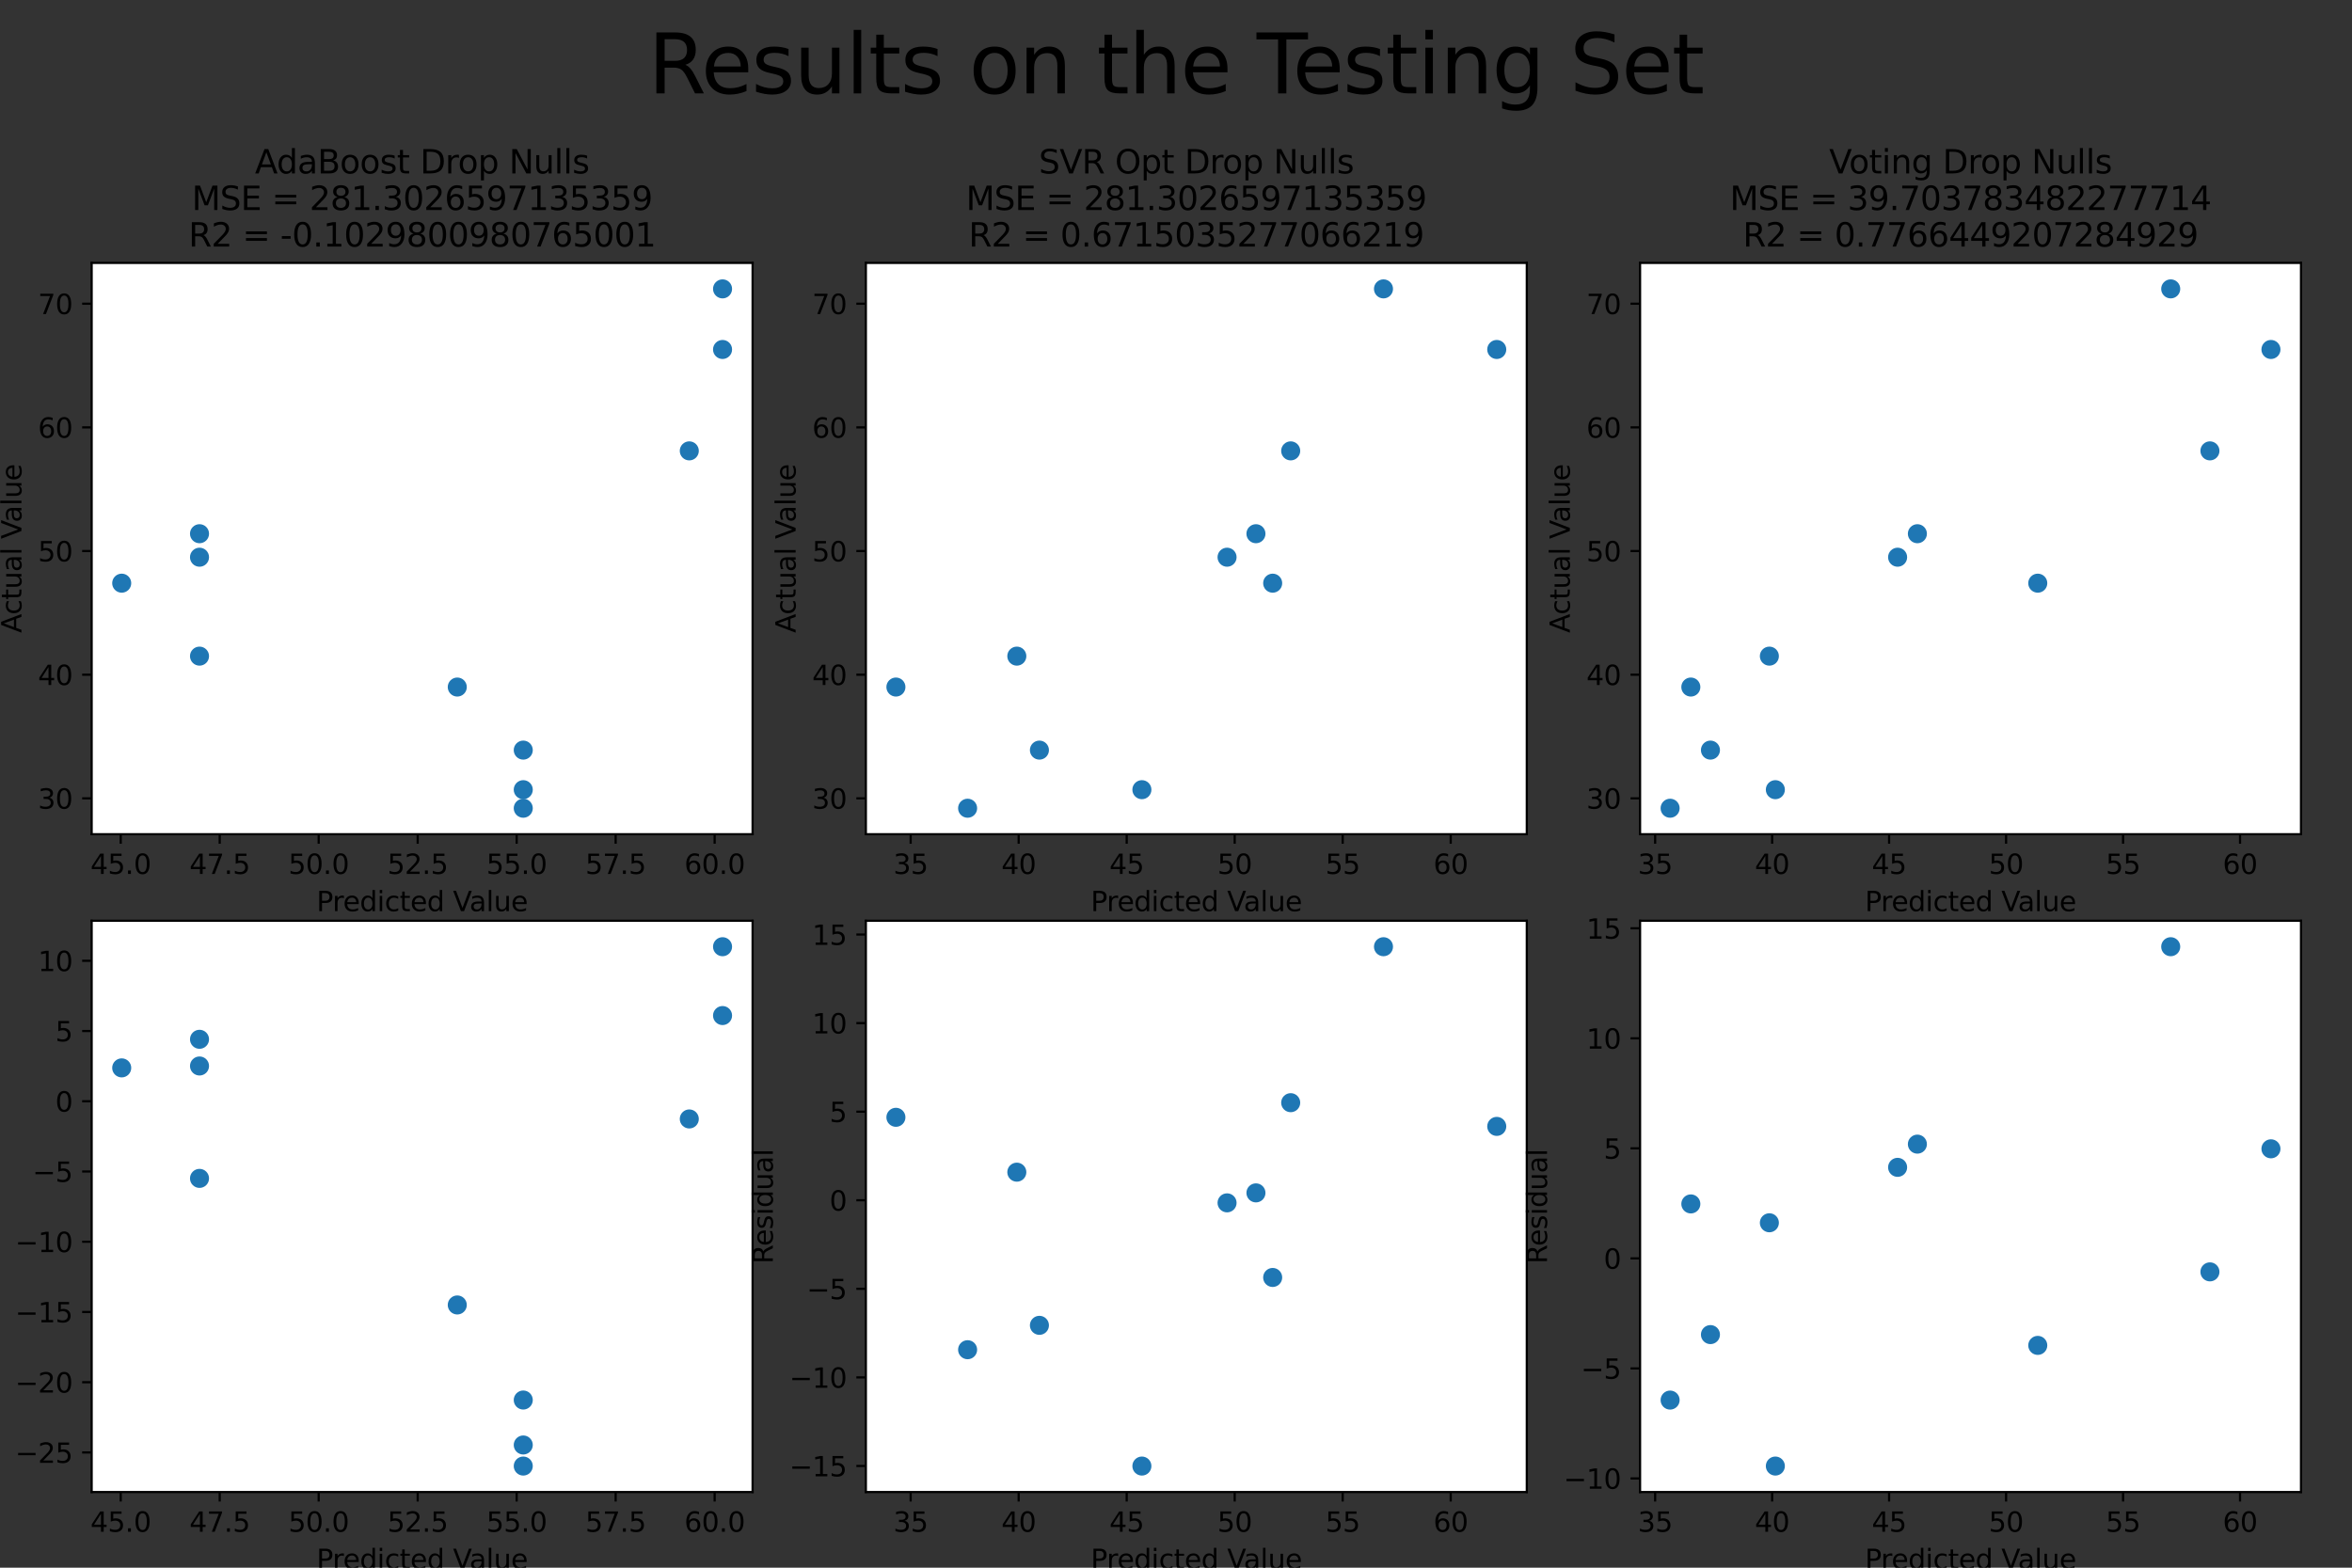 <?xml version="1.0" encoding="utf-8" standalone="no"?>
<!DOCTYPE svg PUBLIC "-//W3C//DTD SVG 1.1//EN"
  "http://www.w3.org/Graphics/SVG/1.1/DTD/svg11.dtd">
<svg xmlns:xlink="http://www.w3.org/1999/xlink" width="864pt" height="576pt" viewBox="0 0 864 576" xmlns="http://www.w3.org/2000/svg" version="1.1">
 <rect x="0" y="0" width="864" height="576" fill="#333333" stroke="none"/>
 <defs>
  <style type="text/css">*{stroke-linejoin: round; stroke-linecap: butt}</style>
 </defs>
 <g id="figure_1">
  <g id="patch_1">
   <path d="M 0 576 
L 864 576 
L 864 0 
L 0 0 
L 0 576 
z
" style="fill: none"/>
  </g>
  <g id="axes_1">
   <g id="patch_2">
    <path d="M 33.675 306.5 
L 276.462 306.5 
L 276.462 96.6 
L 33.675 96.6 
z
" style="fill: #ffffff"/>
   </g>
   <g id="PathCollection_1">
    <defs>
     <path id="m4104d8c443" d="M 0 3 
C 0.796 3 1.559 2.684 2.121 2.121 
C 2.684 1.559 3 0.796 3 0 
C 3 -0.796 2.684 -1.559 2.121 -2.121 
C 1.559 -2.684 0.796 -3 0 -3 
C -0.796 -3 -1.559 -2.684 -2.121 -2.121 
C -2.684 -1.559 -3 -0.796 -3 0 
C -3 0.796 -2.684 1.559 -2.121 2.121 
C -1.559 2.684 -0.796 3 0 3 
z
" style="stroke: #1f77b4"/>
    </defs>
    <g clip-path="url(#p3e82b9d5ed)">
     <use xlink:href="#m4104d8c443" x="253.209" y="165.658" style="fill: #1f77b4; stroke: #1f77b4"/>
     <use xlink:href="#m4104d8c443" x="192.218" y="275.606" style="fill: #1f77b4; stroke: #1f77b4"/>
     <use xlink:href="#m4104d8c443" x="44.711" y="214.271" style="fill: #1f77b4; stroke: #1f77b4"/>
     <use xlink:href="#m4104d8c443" x="192.218" y="296.959" style="fill: #1f77b4; stroke: #1f77b4"/>
     <use xlink:href="#m4104d8c443" x="192.218" y="290.144" style="fill: #1f77b4; stroke: #1f77b4"/>
     <use xlink:href="#m4104d8c443" x="265.427" y="128.403" style="fill: #1f77b4; stroke: #1f77b4"/>
     <use xlink:href="#m4104d8c443" x="73.291" y="241.077" style="fill: #1f77b4; stroke: #1f77b4"/>
     <use xlink:href="#m4104d8c443" x="73.291" y="196.098" style="fill: #1f77b4; stroke: #1f77b4"/>
     <use xlink:href="#m4104d8c443" x="73.291" y="204.73" style="fill: #1f77b4; stroke: #1f77b4"/>
     <use xlink:href="#m4104d8c443" x="167.977" y="252.435" style="fill: #1f77b4; stroke: #1f77b4"/>
     <use xlink:href="#m4104d8c443" x="265.427" y="106.141" style="fill: #1f77b4; stroke: #1f77b4"/>
    </g>
   </g>
   <g id="matplotlib.axis_1">
    <g id="xtick_1">
     <g id="line2d_1">
      <defs>
       <path id="m7e8bbfcc16" d="M 0 0 
L 0 3.5 
" style="stroke: #000000; stroke-width: 0.8"/>
      </defs>
      <g>
       <use xlink:href="#m7e8bbfcc16" x="44.347" y="306.5" style="stroke: #000000; stroke-width: 0.8"/>
      </g>
     </g>
     <g id="text_1">
      <!-- 45.0 -->
      <g transform="translate(33.214 321.098)scale(0.1 -0.1)">
       <defs>
        <path id="DejaVuSans-34" d="M 2419 4116 
L 825 1625 
L 2419 1625 
L 2419 4116 
z
M 2253 4666 
L 3047 4666 
L 3047 1625 
L 3713 1625 
L 3713 1100 
L 3047 1100 
L 3047 0 
L 2419 0 
L 2419 1100 
L 313 1100 
L 313 1709 
L 2253 4666 
z
" transform="scale(0.016)"/>
        <path id="DejaVuSans-35" d="M 691 4666 
L 3169 4666 
L 3169 4134 
L 1269 4134 
L 1269 2991 
Q 1406 3038 1543 3061 
Q 1681 3084 1819 3084 
Q 2600 3084 3056 2656 
Q 3513 2228 3513 1497 
Q 3513 744 3044 326 
Q 2575 -91 1722 -91 
Q 1428 -91 1123 -41 
Q 819 9 494 109 
L 494 744 
Q 775 591 1075 516 
Q 1375 441 1709 441 
Q 2250 441 2565 725 
Q 2881 1009 2881 1497 
Q 2881 1984 2565 2268 
Q 2250 2553 1709 2553 
Q 1456 2553 1204 2497 
Q 953 2441 691 2322 
L 691 4666 
z
" transform="scale(0.016)"/>
        <path id="DejaVuSans-2e" d="M 684 794 
L 1344 794 
L 1344 0 
L 684 0 
L 684 794 
z
" transform="scale(0.016)"/>
        <path id="DejaVuSans-30" d="M 2034 4250 
Q 1547 4250 1301 3770 
Q 1056 3291 1056 2328 
Q 1056 1369 1301 889 
Q 1547 409 2034 409 
Q 2525 409 2770 889 
Q 3016 1369 3016 2328 
Q 3016 3291 2770 3770 
Q 2525 4250 2034 4250 
z
M 2034 4750 
Q 2819 4750 3233 4129 
Q 3647 3509 3647 2328 
Q 3647 1150 3233 529 
Q 2819 -91 2034 -91 
Q 1250 -91 836 529 
Q 422 1150 422 2328 
Q 422 3509 836 4129 
Q 1250 4750 2034 4750 
z
" transform="scale(0.016)"/>
       </defs>
       <use xlink:href="#DejaVuSans-34"/>
       <use xlink:href="#DejaVuSans-35" x="63.623"/>
       <use xlink:href="#DejaVuSans-2e" x="127.246"/>
       <use xlink:href="#DejaVuSans-30" x="159.033"/>
      </g>
     </g>
    </g>
    <g id="xtick_2">
     <g id="line2d_2">
      <g>
       <use xlink:href="#m7e8bbfcc16" x="80.709" y="306.5" style="stroke: #000000; stroke-width: 0.8"/>
      </g>
     </g>
     <g id="text_2">
      <!-- 47.5 -->
      <g transform="translate(69.576 321.098)scale(0.1 -0.1)">
       <defs>
        <path id="DejaVuSans-37" d="M 525 4666 
L 3525 4666 
L 3525 4397 
L 1831 0 
L 1172 0 
L 2766 4134 
L 525 4134 
L 525 4666 
z
" transform="scale(0.016)"/>
       </defs>
       <use xlink:href="#DejaVuSans-34"/>
       <use xlink:href="#DejaVuSans-37" x="63.623"/>
       <use xlink:href="#DejaVuSans-2e" x="127.246"/>
       <use xlink:href="#DejaVuSans-35" x="159.033"/>
      </g>
     </g>
    </g>
    <g id="xtick_3">
     <g id="line2d_3">
      <g>
       <use xlink:href="#m7e8bbfcc16" x="117.071" y="306.5" style="stroke: #000000; stroke-width: 0.8"/>
      </g>
     </g>
     <g id="text_3">
      <!-- 50.0 -->
      <g transform="translate(105.938 321.098)scale(0.1 -0.1)">
       <use xlink:href="#DejaVuSans-35"/>
       <use xlink:href="#DejaVuSans-30" x="63.623"/>
       <use xlink:href="#DejaVuSans-2e" x="127.246"/>
       <use xlink:href="#DejaVuSans-30" x="159.033"/>
      </g>
     </g>
    </g>
    <g id="xtick_4">
     <g id="line2d_4">
      <g>
       <use xlink:href="#m7e8bbfcc16" x="153.432" y="306.5" style="stroke: #000000; stroke-width: 0.8"/>
      </g>
     </g>
     <g id="text_4">
      <!-- 52.5 -->
      <g transform="translate(142.3 321.098)scale(0.1 -0.1)">
       <defs>
        <path id="DejaVuSans-32" d="M 1228 531 
L 3431 531 
L 3431 0 
L 469 0 
L 469 531 
Q 828 903 1448 1529 
Q 2069 2156 2228 2338 
Q 2531 2678 2651 2914 
Q 2772 3150 2772 3378 
Q 2772 3750 2511 3984 
Q 2250 4219 1831 4219 
Q 1534 4219 1204 4116 
Q 875 4013 500 3803 
L 500 4441 
Q 881 4594 1212 4672 
Q 1544 4750 1819 4750 
Q 2544 4750 2975 4387 
Q 3406 4025 3406 3419 
Q 3406 3131 3298 2873 
Q 3191 2616 2906 2266 
Q 2828 2175 2409 1742 
Q 1991 1309 1228 531 
z
" transform="scale(0.016)"/>
       </defs>
       <use xlink:href="#DejaVuSans-35"/>
       <use xlink:href="#DejaVuSans-32" x="63.623"/>
       <use xlink:href="#DejaVuSans-2e" x="127.246"/>
       <use xlink:href="#DejaVuSans-35" x="159.033"/>
      </g>
     </g>
    </g>
    <g id="xtick_5">
     <g id="line2d_5">
      <g>
       <use xlink:href="#m7e8bbfcc16" x="189.794" y="306.5" style="stroke: #000000; stroke-width: 0.8"/>
      </g>
     </g>
     <g id="text_5">
      <!-- 55.0 -->
      <g transform="translate(178.661 321.098)scale(0.1 -0.1)">
       <use xlink:href="#DejaVuSans-35"/>
       <use xlink:href="#DejaVuSans-35" x="63.623"/>
       <use xlink:href="#DejaVuSans-2e" x="127.246"/>
       <use xlink:href="#DejaVuSans-30" x="159.033"/>
      </g>
     </g>
    </g>
    <g id="xtick_6">
     <g id="line2d_6">
      <g>
       <use xlink:href="#m7e8bbfcc16" x="226.156" y="306.5" style="stroke: #000000; stroke-width: 0.8"/>
      </g>
     </g>
     <g id="text_6">
      <!-- 57.5 -->
      <g transform="translate(215.023 321.098)scale(0.1 -0.1)">
       <use xlink:href="#DejaVuSans-35"/>
       <use xlink:href="#DejaVuSans-37" x="63.623"/>
       <use xlink:href="#DejaVuSans-2e" x="127.246"/>
       <use xlink:href="#DejaVuSans-35" x="159.033"/>
      </g>
     </g>
    </g>
    <g id="xtick_7">
     <g id="line2d_7">
      <g>
       <use xlink:href="#m7e8bbfcc16" x="262.518" y="306.5" style="stroke: #000000; stroke-width: 0.8"/>
      </g>
     </g>
     <g id="text_7">
      <!-- 60.0 -->
      <g transform="translate(251.385 321.098)scale(0.1 -0.1)">
       <defs>
        <path id="DejaVuSans-36" d="M 2113 2584 
Q 1688 2584 1439 2293 
Q 1191 2003 1191 1497 
Q 1191 994 1439 701 
Q 1688 409 2113 409 
Q 2538 409 2786 701 
Q 3034 994 3034 1497 
Q 3034 2003 2786 2293 
Q 2538 2584 2113 2584 
z
M 3366 4563 
L 3366 3988 
Q 3128 4100 2886 4159 
Q 2644 4219 2406 4219 
Q 1781 4219 1451 3797 
Q 1122 3375 1075 2522 
Q 1259 2794 1537 2939 
Q 1816 3084 2150 3084 
Q 2853 3084 3261 2657 
Q 3669 2231 3669 1497 
Q 3669 778 3244 343 
Q 2819 -91 2113 -91 
Q 1303 -91 875 529 
Q 447 1150 447 2328 
Q 447 3434 972 4092 
Q 1497 4750 2381 4750 
Q 2619 4750 2861 4703 
Q 3103 4656 3366 4563 
z
" transform="scale(0.016)"/>
       </defs>
       <use xlink:href="#DejaVuSans-36"/>
       <use xlink:href="#DejaVuSans-30" x="63.623"/>
       <use xlink:href="#DejaVuSans-2e" x="127.246"/>
       <use xlink:href="#DejaVuSans-30" x="159.033"/>
      </g>
     </g>
    </g>
    <g id="text_8">
     <!-- Predicted Value -->
     <g transform="translate(116.278 334.777)scale(0.1 -0.1)">
      <defs>
       <path id="DejaVuSans-50" d="M 1259 4147 
L 1259 2394 
L 2053 2394 
Q 2494 2394 2734 2622 
Q 2975 2850 2975 3272 
Q 2975 3691 2734 3919 
Q 2494 4147 2053 4147 
L 1259 4147 
z
M 628 4666 
L 2053 4666 
Q 2838 4666 3239 4311 
Q 3641 3956 3641 3272 
Q 3641 2581 3239 2228 
Q 2838 1875 2053 1875 
L 1259 1875 
L 1259 0 
L 628 0 
L 628 4666 
z
" transform="scale(0.016)"/>
       <path id="DejaVuSans-72" d="M 2631 2963 
Q 2534 3019 2420 3045 
Q 2306 3072 2169 3072 
Q 1681 3072 1420 2755 
Q 1159 2438 1159 1844 
L 1159 0 
L 581 0 
L 581 3500 
L 1159 3500 
L 1159 2956 
Q 1341 3275 1631 3429 
Q 1922 3584 2338 3584 
Q 2397 3584 2469 3576 
Q 2541 3569 2628 3553 
L 2631 2963 
z
" transform="scale(0.016)"/>
       <path id="DejaVuSans-65" d="M 3597 1894 
L 3597 1613 
L 953 1613 
Q 991 1019 1311 708 
Q 1631 397 2203 397 
Q 2534 397 2845 478 
Q 3156 559 3463 722 
L 3463 178 
Q 3153 47 2828 -22 
Q 2503 -91 2169 -91 
Q 1331 -91 842 396 
Q 353 884 353 1716 
Q 353 2575 817 3079 
Q 1281 3584 2069 3584 
Q 2775 3584 3186 3129 
Q 3597 2675 3597 1894 
z
M 3022 2063 
Q 3016 2534 2758 2815 
Q 2500 3097 2075 3097 
Q 1594 3097 1305 2825 
Q 1016 2553 972 2059 
L 3022 2063 
z
" transform="scale(0.016)"/>
       <path id="DejaVuSans-64" d="M 2906 2969 
L 2906 4863 
L 3481 4863 
L 3481 0 
L 2906 0 
L 2906 525 
Q 2725 213 2448 61 
Q 2172 -91 1784 -91 
Q 1150 -91 751 415 
Q 353 922 353 1747 
Q 353 2572 751 3078 
Q 1150 3584 1784 3584 
Q 2172 3584 2448 3432 
Q 2725 3281 2906 2969 
z
M 947 1747 
Q 947 1113 1208 752 
Q 1469 391 1925 391 
Q 2381 391 2643 752 
Q 2906 1113 2906 1747 
Q 2906 2381 2643 2742 
Q 2381 3103 1925 3103 
Q 1469 3103 1208 2742 
Q 947 2381 947 1747 
z
" transform="scale(0.016)"/>
       <path id="DejaVuSans-69" d="M 603 3500 
L 1178 3500 
L 1178 0 
L 603 0 
L 603 3500 
z
M 603 4863 
L 1178 4863 
L 1178 4134 
L 603 4134 
L 603 4863 
z
" transform="scale(0.016)"/>
       <path id="DejaVuSans-63" d="M 3122 3366 
L 3122 2828 
Q 2878 2963 2633 3030 
Q 2388 3097 2138 3097 
Q 1578 3097 1268 2742 
Q 959 2388 959 1747 
Q 959 1106 1268 751 
Q 1578 397 2138 397 
Q 2388 397 2633 464 
Q 2878 531 3122 666 
L 3122 134 
Q 2881 22 2623 -34 
Q 2366 -91 2075 -91 
Q 1284 -91 818 406 
Q 353 903 353 1747 
Q 353 2603 823 3093 
Q 1294 3584 2113 3584 
Q 2378 3584 2631 3529 
Q 2884 3475 3122 3366 
z
" transform="scale(0.016)"/>
       <path id="DejaVuSans-74" d="M 1172 4494 
L 1172 3500 
L 2356 3500 
L 2356 3053 
L 1172 3053 
L 1172 1153 
Q 1172 725 1289 603 
Q 1406 481 1766 481 
L 2356 481 
L 2356 0 
L 1766 0 
Q 1100 0 847 248 
Q 594 497 594 1153 
L 594 3053 
L 172 3053 
L 172 3500 
L 594 3500 
L 594 4494 
L 1172 4494 
z
" transform="scale(0.016)"/>
       <path id="DejaVuSans-20" transform="scale(0.016)"/>
       <path id="DejaVuSans-56" d="M 1831 0 
L 50 4666 
L 709 4666 
L 2188 738 
L 3669 4666 
L 4325 4666 
L 2547 0 
L 1831 0 
z
" transform="scale(0.016)"/>
       <path id="DejaVuSans-61" d="M 2194 1759 
Q 1497 1759 1228 1600 
Q 959 1441 959 1056 
Q 959 750 1161 570 
Q 1363 391 1709 391 
Q 2188 391 2477 730 
Q 2766 1069 2766 1631 
L 2766 1759 
L 2194 1759 
z
M 3341 1997 
L 3341 0 
L 2766 0 
L 2766 531 
Q 2569 213 2275 61 
Q 1981 -91 1556 -91 
Q 1019 -91 701 211 
Q 384 513 384 1019 
Q 384 1609 779 1909 
Q 1175 2209 1959 2209 
L 2766 2209 
L 2766 2266 
Q 2766 2663 2505 2880 
Q 2244 3097 1772 3097 
Q 1472 3097 1187 3025 
Q 903 2953 641 2809 
L 641 3341 
Q 956 3463 1253 3523 
Q 1550 3584 1831 3584 
Q 2591 3584 2966 3190 
Q 3341 2797 3341 1997 
z
" transform="scale(0.016)"/>
       <path id="DejaVuSans-6c" d="M 603 4863 
L 1178 4863 
L 1178 0 
L 603 0 
L 603 4863 
z
" transform="scale(0.016)"/>
       <path id="DejaVuSans-75" d="M 544 1381 
L 544 3500 
L 1119 3500 
L 1119 1403 
Q 1119 906 1312 657 
Q 1506 409 1894 409 
Q 2359 409 2629 706 
Q 2900 1003 2900 1516 
L 2900 3500 
L 3475 3500 
L 3475 0 
L 2900 0 
L 2900 538 
Q 2691 219 2414 64 
Q 2138 -91 1772 -91 
Q 1169 -91 856 284 
Q 544 659 544 1381 
z
M 1991 3584 
L 1991 3584 
z
" transform="scale(0.016)"/>
      </defs>
      <use xlink:href="#DejaVuSans-50"/>
      <use xlink:href="#DejaVuSans-72" x="58.553"/>
      <use xlink:href="#DejaVuSans-65" x="97.416"/>
      <use xlink:href="#DejaVuSans-64" x="158.939"/>
      <use xlink:href="#DejaVuSans-69" x="222.416"/>
      <use xlink:href="#DejaVuSans-63" x="250.199"/>
      <use xlink:href="#DejaVuSans-74" x="305.18"/>
      <use xlink:href="#DejaVuSans-65" x="344.389"/>
      <use xlink:href="#DejaVuSans-64" x="405.912"/>
      <use xlink:href="#DejaVuSans-20" x="469.389"/>
      <use xlink:href="#DejaVuSans-56" x="501.176"/>
      <use xlink:href="#DejaVuSans-61" x="561.834"/>
      <use xlink:href="#DejaVuSans-6c" x="623.113"/>
      <use xlink:href="#DejaVuSans-75" x="650.896"/>
      <use xlink:href="#DejaVuSans-65" x="714.275"/>
     </g>
    </g>
   </g>
   <g id="matplotlib.axis_2">
    <g id="ytick_1">
     <g id="line2d_8">
      <defs>
       <path id="m19ca362156" d="M 0 0 
L -3.5 0 
" style="stroke: #000000; stroke-width: 0.8"/>
      </defs>
      <g>
       <use xlink:href="#m19ca362156" x="33.675" y="293.324" style="stroke: #000000; stroke-width: 0.8"/>
      </g>
     </g>
     <g id="text_9">
      <!-- 30 -->
      <g transform="translate(13.95 297.124)scale(0.1 -0.1)">
       <defs>
        <path id="DejaVuSans-33" d="M 2597 2516 
Q 3050 2419 3304 2112 
Q 3559 1806 3559 1356 
Q 3559 666 3084 287 
Q 2609 -91 1734 -91 
Q 1441 -91 1130 -33 
Q 819 25 488 141 
L 488 750 
Q 750 597 1062 519 
Q 1375 441 1716 441 
Q 2309 441 2620 675 
Q 2931 909 2931 1356 
Q 2931 1769 2642 2001 
Q 2353 2234 1838 2234 
L 1294 2234 
L 1294 2753 
L 1863 2753 
Q 2328 2753 2575 2939 
Q 2822 3125 2822 3475 
Q 2822 3834 2567 4026 
Q 2313 4219 1838 4219 
Q 1578 4219 1281 4162 
Q 984 4106 628 3988 
L 628 4550 
Q 988 4650 1302 4700 
Q 1616 4750 1894 4750 
Q 2613 4750 3031 4423 
Q 3450 4097 3450 3541 
Q 3450 3153 3228 2886 
Q 3006 2619 2597 2516 
z
" transform="scale(0.016)"/>
       </defs>
       <use xlink:href="#DejaVuSans-33"/>
       <use xlink:href="#DejaVuSans-30" x="63.623"/>
      </g>
     </g>
    </g>
    <g id="ytick_2">
     <g id="line2d_9">
      <g>
       <use xlink:href="#m19ca362156" x="33.675" y="247.892" style="stroke: #000000; stroke-width: 0.8"/>
      </g>
     </g>
     <g id="text_10">
      <!-- 40 -->
      <g transform="translate(13.95 251.691)scale(0.1 -0.1)">
       <use xlink:href="#DejaVuSans-34"/>
       <use xlink:href="#DejaVuSans-30" x="63.623"/>
      </g>
     </g>
    </g>
    <g id="ytick_3">
     <g id="line2d_10">
      <g>
       <use xlink:href="#m19ca362156" x="33.675" y="202.459" style="stroke: #000000; stroke-width: 0.8"/>
      </g>
     </g>
     <g id="text_11">
      <!-- 50 -->
      <g transform="translate(13.95 206.258)scale(0.1 -0.1)">
       <use xlink:href="#DejaVuSans-35"/>
       <use xlink:href="#DejaVuSans-30" x="63.623"/>
      </g>
     </g>
    </g>
    <g id="ytick_4">
     <g id="line2d_11">
      <g>
       <use xlink:href="#m19ca362156" x="33.675" y="157.026" style="stroke: #000000; stroke-width: 0.8"/>
      </g>
     </g>
     <g id="text_12">
      <!-- 60 -->
      <g transform="translate(13.95 160.825)scale(0.1 -0.1)">
       <use xlink:href="#DejaVuSans-36"/>
       <use xlink:href="#DejaVuSans-30" x="63.623"/>
      </g>
     </g>
    </g>
    <g id="ytick_5">
     <g id="line2d_12">
      <g>
       <use xlink:href="#m19ca362156" x="33.675" y="111.593" style="stroke: #000000; stroke-width: 0.8"/>
      </g>
     </g>
     <g id="text_13">
      <!-- 70 -->
      <g transform="translate(13.95 115.392)scale(0.1 -0.1)">
       <use xlink:href="#DejaVuSans-37"/>
       <use xlink:href="#DejaVuSans-30" x="63.623"/>
      </g>
     </g>
    </g>
    <g id="text_14">
     <!-- Actual Value -->
     <g transform="translate(7.87 232.534)rotate(-90)scale(0.1 -0.1)">
      <defs>
       <path id="DejaVuSans-41" d="M 2188 4044 
L 1331 1722 
L 3047 1722 
L 2188 4044 
z
M 1831 4666 
L 2547 4666 
L 4325 0 
L 3669 0 
L 3244 1197 
L 1141 1197 
L 716 0 
L 50 0 
L 1831 4666 
z
" transform="scale(0.016)"/>
      </defs>
      <use xlink:href="#DejaVuSans-41"/>
      <use xlink:href="#DejaVuSans-63" x="66.658"/>
      <use xlink:href="#DejaVuSans-74" x="121.639"/>
      <use xlink:href="#DejaVuSans-75" x="160.848"/>
      <use xlink:href="#DejaVuSans-61" x="224.227"/>
      <use xlink:href="#DejaVuSans-6c" x="285.506"/>
      <use xlink:href="#DejaVuSans-20" x="313.289"/>
      <use xlink:href="#DejaVuSans-56" x="345.076"/>
      <use xlink:href="#DejaVuSans-61" x="405.734"/>
      <use xlink:href="#DejaVuSans-6c" x="467.014"/>
      <use xlink:href="#DejaVuSans-75" x="494.797"/>
      <use xlink:href="#DejaVuSans-65" x="558.176"/>
     </g>
    </g>
   </g>
   <g id="patch_3">
    <path d="M 33.675 306.5 
L 33.675 96.6 
" style="fill: none; stroke: #000000; stroke-width: 0.8; stroke-linejoin: miter; stroke-linecap: square"/>
   </g>
   <g id="patch_4">
    <path d="M 276.462 306.5 
L 276.462 96.6 
" style="fill: none; stroke: #000000; stroke-width: 0.8; stroke-linejoin: miter; stroke-linecap: square"/>
   </g>
   <g id="patch_5">
    <path d="M 33.675 306.5 
L 276.462 306.5 
" style="fill: none; stroke: #000000; stroke-width: 0.8; stroke-linejoin: miter; stroke-linecap: square"/>
   </g>
   <g id="patch_6">
    <path d="M 33.675 96.6 
L 276.462 96.6 
" style="fill: none; stroke: #000000; stroke-width: 0.8; stroke-linejoin: miter; stroke-linecap: square"/>
   </g>
   <g id="text_15">
    <!-- AdaBoost Drop Nulls -->
    <g transform="translate(93.65 63.725)scale(0.12 -0.12)">
     <defs>
      <path id="DejaVuSans-42" d="M 1259 2228 
L 1259 519 
L 2272 519 
Q 2781 519 3026 730 
Q 3272 941 3272 1375 
Q 3272 1813 3026 2020 
Q 2781 2228 2272 2228 
L 1259 2228 
z
M 1259 4147 
L 1259 2741 
L 2194 2741 
Q 2656 2741 2882 2914 
Q 3109 3088 3109 3444 
Q 3109 3797 2882 3972 
Q 2656 4147 2194 4147 
L 1259 4147 
z
M 628 4666 
L 2241 4666 
Q 2963 4666 3353 4366 
Q 3744 4066 3744 3513 
Q 3744 3084 3544 2831 
Q 3344 2578 2956 2516 
Q 3422 2416 3680 2098 
Q 3938 1781 3938 1306 
Q 3938 681 3513 340 
Q 3088 0 2303 0 
L 628 0 
L 628 4666 
z
" transform="scale(0.016)"/>
      <path id="DejaVuSans-6f" d="M 1959 3097 
Q 1497 3097 1228 2736 
Q 959 2375 959 1747 
Q 959 1119 1226 758 
Q 1494 397 1959 397 
Q 2419 397 2687 759 
Q 2956 1122 2956 1747 
Q 2956 2369 2687 2733 
Q 2419 3097 1959 3097 
z
M 1959 3584 
Q 2709 3584 3137 3096 
Q 3566 2609 3566 1747 
Q 3566 888 3137 398 
Q 2709 -91 1959 -91 
Q 1206 -91 779 398 
Q 353 888 353 1747 
Q 353 2609 779 3096 
Q 1206 3584 1959 3584 
z
" transform="scale(0.016)"/>
      <path id="DejaVuSans-73" d="M 2834 3397 
L 2834 2853 
Q 2591 2978 2328 3040 
Q 2066 3103 1784 3103 
Q 1356 3103 1142 2972 
Q 928 2841 928 2578 
Q 928 2378 1081 2264 
Q 1234 2150 1697 2047 
L 1894 2003 
Q 2506 1872 2764 1633 
Q 3022 1394 3022 966 
Q 3022 478 2636 193 
Q 2250 -91 1575 -91 
Q 1294 -91 989 -36 
Q 684 19 347 128 
L 347 722 
Q 666 556 975 473 
Q 1284 391 1588 391 
Q 1994 391 2212 530 
Q 2431 669 2431 922 
Q 2431 1156 2273 1281 
Q 2116 1406 1581 1522 
L 1381 1569 
Q 847 1681 609 1914 
Q 372 2147 372 2553 
Q 372 3047 722 3315 
Q 1072 3584 1716 3584 
Q 2034 3584 2315 3537 
Q 2597 3491 2834 3397 
z
" transform="scale(0.016)"/>
      <path id="DejaVuSans-44" d="M 1259 4147 
L 1259 519 
L 2022 519 
Q 2988 519 3436 956 
Q 3884 1394 3884 2338 
Q 3884 3275 3436 3711 
Q 2988 4147 2022 4147 
L 1259 4147 
z
M 628 4666 
L 1925 4666 
Q 3281 4666 3915 4102 
Q 4550 3538 4550 2338 
Q 4550 1131 3912 565 
Q 3275 0 1925 0 
L 628 0 
L 628 4666 
z
" transform="scale(0.016)"/>
      <path id="DejaVuSans-70" d="M 1159 525 
L 1159 -1331 
L 581 -1331 
L 581 3500 
L 1159 3500 
L 1159 2969 
Q 1341 3281 1617 3432 
Q 1894 3584 2278 3584 
Q 2916 3584 3314 3078 
Q 3713 2572 3713 1747 
Q 3713 922 3314 415 
Q 2916 -91 2278 -91 
Q 1894 -91 1617 61 
Q 1341 213 1159 525 
z
M 3116 1747 
Q 3116 2381 2855 2742 
Q 2594 3103 2138 3103 
Q 1681 3103 1420 2742 
Q 1159 2381 1159 1747 
Q 1159 1113 1420 752 
Q 1681 391 2138 391 
Q 2594 391 2855 752 
Q 3116 1113 3116 1747 
z
" transform="scale(0.016)"/>
      <path id="DejaVuSans-4e" d="M 628 4666 
L 1478 4666 
L 3547 763 
L 3547 4666 
L 4159 4666 
L 4159 0 
L 3309 0 
L 1241 3903 
L 1241 0 
L 628 0 
L 628 4666 
z
" transform="scale(0.016)"/>
     </defs>
     <use xlink:href="#DejaVuSans-41"/>
     <use xlink:href="#DejaVuSans-64" x="66.658"/>
     <use xlink:href="#DejaVuSans-61" x="130.135"/>
     <use xlink:href="#DejaVuSans-42" x="191.414"/>
     <use xlink:href="#DejaVuSans-6f" x="260.018"/>
     <use xlink:href="#DejaVuSans-6f" x="321.199"/>
     <use xlink:href="#DejaVuSans-73" x="382.381"/>
     <use xlink:href="#DejaVuSans-74" x="434.48"/>
     <use xlink:href="#DejaVuSans-20" x="473.689"/>
     <use xlink:href="#DejaVuSans-44" x="505.477"/>
     <use xlink:href="#DejaVuSans-72" x="582.479"/>
     <use xlink:href="#DejaVuSans-6f" x="621.342"/>
     <use xlink:href="#DejaVuSans-70" x="682.523"/>
     <use xlink:href="#DejaVuSans-20" x="746"/>
     <use xlink:href="#DejaVuSans-4e" x="777.787"/>
     <use xlink:href="#DejaVuSans-75" x="852.592"/>
     <use xlink:href="#DejaVuSans-6c" x="915.971"/>
     <use xlink:href="#DejaVuSans-6c" x="943.754"/>
     <use xlink:href="#DejaVuSans-73" x="971.537"/>
    </g>
    <!-- MSE = 281.3026597135359 -->
    <g transform="translate(70.463 77.163)scale(0.12 -0.12)">
     <defs>
      <path id="DejaVuSans-4d" d="M 628 4666 
L 1569 4666 
L 2759 1491 
L 3956 4666 
L 4897 4666 
L 4897 0 
L 4281 0 
L 4281 4097 
L 3078 897 
L 2444 897 
L 1241 4097 
L 1241 0 
L 628 0 
L 628 4666 
z
" transform="scale(0.016)"/>
      <path id="DejaVuSans-53" d="M 3425 4513 
L 3425 3897 
Q 3066 4069 2747 4153 
Q 2428 4238 2131 4238 
Q 1616 4238 1336 4038 
Q 1056 3838 1056 3469 
Q 1056 3159 1242 3001 
Q 1428 2844 1947 2747 
L 2328 2669 
Q 3034 2534 3370 2195 
Q 3706 1856 3706 1288 
Q 3706 609 3251 259 
Q 2797 -91 1919 -91 
Q 1588 -91 1214 -16 
Q 841 59 441 206 
L 441 856 
Q 825 641 1194 531 
Q 1563 422 1919 422 
Q 2459 422 2753 634 
Q 3047 847 3047 1241 
Q 3047 1584 2836 1778 
Q 2625 1972 2144 2069 
L 1759 2144 
Q 1053 2284 737 2584 
Q 422 2884 422 3419 
Q 422 4038 858 4394 
Q 1294 4750 2059 4750 
Q 2388 4750 2728 4690 
Q 3069 4631 3425 4513 
z
" transform="scale(0.016)"/>
      <path id="DejaVuSans-45" d="M 628 4666 
L 3578 4666 
L 3578 4134 
L 1259 4134 
L 1259 2753 
L 3481 2753 
L 3481 2222 
L 1259 2222 
L 1259 531 
L 3634 531 
L 3634 0 
L 628 0 
L 628 4666 
z
" transform="scale(0.016)"/>
      <path id="DejaVuSans-3d" d="M 678 2906 
L 4684 2906 
L 4684 2381 
L 678 2381 
L 678 2906 
z
M 678 1631 
L 4684 1631 
L 4684 1100 
L 678 1100 
L 678 1631 
z
" transform="scale(0.016)"/>
      <path id="DejaVuSans-38" d="M 2034 2216 
Q 1584 2216 1326 1975 
Q 1069 1734 1069 1313 
Q 1069 891 1326 650 
Q 1584 409 2034 409 
Q 2484 409 2743 651 
Q 3003 894 3003 1313 
Q 3003 1734 2745 1975 
Q 2488 2216 2034 2216 
z
M 1403 2484 
Q 997 2584 770 2862 
Q 544 3141 544 3541 
Q 544 4100 942 4425 
Q 1341 4750 2034 4750 
Q 2731 4750 3128 4425 
Q 3525 4100 3525 3541 
Q 3525 3141 3298 2862 
Q 3072 2584 2669 2484 
Q 3125 2378 3379 2068 
Q 3634 1759 3634 1313 
Q 3634 634 3220 271 
Q 2806 -91 2034 -91 
Q 1263 -91 848 271 
Q 434 634 434 1313 
Q 434 1759 690 2068 
Q 947 2378 1403 2484 
z
M 1172 3481 
Q 1172 3119 1398 2916 
Q 1625 2713 2034 2713 
Q 2441 2713 2670 2916 
Q 2900 3119 2900 3481 
Q 2900 3844 2670 4047 
Q 2441 4250 2034 4250 
Q 1625 4250 1398 4047 
Q 1172 3844 1172 3481 
z
" transform="scale(0.016)"/>
      <path id="DejaVuSans-31" d="M 794 531 
L 1825 531 
L 1825 4091 
L 703 3866 
L 703 4441 
L 1819 4666 
L 2450 4666 
L 2450 531 
L 3481 531 
L 3481 0 
L 794 0 
L 794 531 
z
" transform="scale(0.016)"/>
      <path id="DejaVuSans-39" d="M 703 97 
L 703 672 
Q 941 559 1184 500 
Q 1428 441 1663 441 
Q 2288 441 2617 861 
Q 2947 1281 2994 2138 
Q 2813 1869 2534 1725 
Q 2256 1581 1919 1581 
Q 1219 1581 811 2004 
Q 403 2428 403 3163 
Q 403 3881 828 4315 
Q 1253 4750 1959 4750 
Q 2769 4750 3195 4129 
Q 3622 3509 3622 2328 
Q 3622 1225 3098 567 
Q 2575 -91 1691 -91 
Q 1453 -91 1209 -44 
Q 966 3 703 97 
z
M 1959 2075 
Q 2384 2075 2632 2365 
Q 2881 2656 2881 3163 
Q 2881 3666 2632 3958 
Q 2384 4250 1959 4250 
Q 1534 4250 1286 3958 
Q 1038 3666 1038 3163 
Q 1038 2656 1286 2365 
Q 1534 2075 1959 2075 
z
" transform="scale(0.016)"/>
     </defs>
     <use xlink:href="#DejaVuSans-4d"/>
     <use xlink:href="#DejaVuSans-53" x="86.279"/>
     <use xlink:href="#DejaVuSans-45" x="149.756"/>
     <use xlink:href="#DejaVuSans-20" x="212.939"/>
     <use xlink:href="#DejaVuSans-3d" x="244.727"/>
     <use xlink:href="#DejaVuSans-20" x="328.516"/>
     <use xlink:href="#DejaVuSans-32" x="360.303"/>
     <use xlink:href="#DejaVuSans-38" x="423.926"/>
     <use xlink:href="#DejaVuSans-31" x="487.549"/>
     <use xlink:href="#DejaVuSans-2e" x="551.172"/>
     <use xlink:href="#DejaVuSans-33" x="582.959"/>
     <use xlink:href="#DejaVuSans-30" x="646.582"/>
     <use xlink:href="#DejaVuSans-32" x="710.205"/>
     <use xlink:href="#DejaVuSans-36" x="773.828"/>
     <use xlink:href="#DejaVuSans-35" x="837.451"/>
     <use xlink:href="#DejaVuSans-39" x="901.074"/>
     <use xlink:href="#DejaVuSans-37" x="964.697"/>
     <use xlink:href="#DejaVuSans-31" x="1028.32"/>
     <use xlink:href="#DejaVuSans-33" x="1091.943"/>
     <use xlink:href="#DejaVuSans-35" x="1155.566"/>
     <use xlink:href="#DejaVuSans-33" x="1219.189"/>
     <use xlink:href="#DejaVuSans-35" x="1282.812"/>
     <use xlink:href="#DejaVuSans-39" x="1346.436"/>
    </g>
    <!-- R2 = -0.1029800980765001 -->
    <g transform="translate(69.272 90.6)scale(0.12 -0.12)">
     <defs>
      <path id="DejaVuSans-52" d="M 2841 2188 
Q 3044 2119 3236 1894 
Q 3428 1669 3622 1275 
L 4263 0 
L 3584 0 
L 2988 1197 
Q 2756 1666 2539 1819 
Q 2322 1972 1947 1972 
L 1259 1972 
L 1259 0 
L 628 0 
L 628 4666 
L 2053 4666 
Q 2853 4666 3247 4331 
Q 3641 3997 3641 3322 
Q 3641 2881 3436 2590 
Q 3231 2300 2841 2188 
z
M 1259 4147 
L 1259 2491 
L 2053 2491 
Q 2509 2491 2742 2702 
Q 2975 2913 2975 3322 
Q 2975 3731 2742 3939 
Q 2509 4147 2053 4147 
L 1259 4147 
z
" transform="scale(0.016)"/>
      <path id="DejaVuSans-2d" d="M 313 2009 
L 1997 2009 
L 1997 1497 
L 313 1497 
L 313 2009 
z
" transform="scale(0.016)"/>
     </defs>
     <use xlink:href="#DejaVuSans-52"/>
     <use xlink:href="#DejaVuSans-32" x="69.482"/>
     <use xlink:href="#DejaVuSans-20" x="133.105"/>
     <use xlink:href="#DejaVuSans-3d" x="164.893"/>
     <use xlink:href="#DejaVuSans-20" x="248.682"/>
     <use xlink:href="#DejaVuSans-2d" x="280.469"/>
     <use xlink:href="#DejaVuSans-30" x="316.553"/>
     <use xlink:href="#DejaVuSans-2e" x="380.176"/>
     <use xlink:href="#DejaVuSans-31" x="411.963"/>
     <use xlink:href="#DejaVuSans-30" x="475.586"/>
     <use xlink:href="#DejaVuSans-32" x="539.209"/>
     <use xlink:href="#DejaVuSans-39" x="602.832"/>
     <use xlink:href="#DejaVuSans-38" x="666.455"/>
     <use xlink:href="#DejaVuSans-30" x="730.078"/>
     <use xlink:href="#DejaVuSans-30" x="793.701"/>
     <use xlink:href="#DejaVuSans-39" x="857.324"/>
     <use xlink:href="#DejaVuSans-38" x="920.947"/>
     <use xlink:href="#DejaVuSans-30" x="984.57"/>
     <use xlink:href="#DejaVuSans-37" x="1048.193"/>
     <use xlink:href="#DejaVuSans-36" x="1111.816"/>
     <use xlink:href="#DejaVuSans-35" x="1175.439"/>
     <use xlink:href="#DejaVuSans-30" x="1239.062"/>
     <use xlink:href="#DejaVuSans-30" x="1302.686"/>
     <use xlink:href="#DejaVuSans-31" x="1366.309"/>
    </g>
   </g>
  </g>
  <g id="axes_2">
   <g id="patch_7">
    <path d="M 318.075 306.5 
L 560.862 306.5 
L 560.862 96.6 
L 318.075 96.6 
z
" style="fill: #ffffff"/>
   </g>
   <g id="PathCollection_2">
    <g clip-path="url(#p40b8e18cf9)">
     <use xlink:href="#m4104d8c443" x="474.133" y="165.658" style="fill: #1f77b4; stroke: #1f77b4"/>
     <use xlink:href="#m4104d8c443" x="381.828" y="275.606" style="fill: #1f77b4; stroke: #1f77b4"/>
     <use xlink:href="#m4104d8c443" x="467.513" y="214.271" style="fill: #1f77b4; stroke: #1f77b4"/>
     <use xlink:href="#m4104d8c443" x="355.448" y="296.959" style="fill: #1f77b4; stroke: #1f77b4"/>
     <use xlink:href="#m4104d8c443" x="419.471" y="290.144" style="fill: #1f77b4; stroke: #1f77b4"/>
     <use xlink:href="#m4104d8c443" x="549.827" y="128.403" style="fill: #1f77b4; stroke: #1f77b4"/>
     <use xlink:href="#m4104d8c443" x="373.526" y="241.077" style="fill: #1f77b4; stroke: #1f77b4"/>
     <use xlink:href="#m4104d8c443" x="461.368" y="196.098" style="fill: #1f77b4; stroke: #1f77b4"/>
     <use xlink:href="#m4104d8c443" x="450.756" y="204.73" style="fill: #1f77b4; stroke: #1f77b4"/>
     <use xlink:href="#m4104d8c443" x="329.111" y="252.435" style="fill: #1f77b4; stroke: #1f77b4"/>
     <use xlink:href="#m4104d8c443" x="508.22" y="106.141" style="fill: #1f77b4; stroke: #1f77b4"/>
    </g>
   </g>
   <g id="matplotlib.axis_3">
    <g id="xtick_8">
     <g id="line2d_13">
      <g>
       <use xlink:href="#m7e8bbfcc16" x="334.527" y="306.5" style="stroke: #000000; stroke-width: 0.8"/>
      </g>
     </g>
     <g id="text_16">
      <!-- 35 -->
      <g transform="translate(328.165 321.098)scale(0.1 -0.1)">
       <use xlink:href="#DejaVuSans-33"/>
       <use xlink:href="#DejaVuSans-35" x="63.623"/>
      </g>
     </g>
    </g>
    <g id="xtick_9">
     <g id="line2d_14">
      <g>
       <use xlink:href="#m7e8bbfcc16" x="374.206" y="306.5" style="stroke: #000000; stroke-width: 0.8"/>
      </g>
     </g>
     <g id="text_17">
      <!-- 40 -->
      <g transform="translate(367.843 321.098)scale(0.1 -0.1)">
       <use xlink:href="#DejaVuSans-34"/>
       <use xlink:href="#DejaVuSans-30" x="63.623"/>
      </g>
     </g>
    </g>
    <g id="xtick_10">
     <g id="line2d_15">
      <g>
       <use xlink:href="#m7e8bbfcc16" x="413.884" y="306.5" style="stroke: #000000; stroke-width: 0.8"/>
      </g>
     </g>
     <g id="text_18">
      <!-- 45 -->
      <g transform="translate(407.521 321.098)scale(0.1 -0.1)">
       <use xlink:href="#DejaVuSans-34"/>
       <use xlink:href="#DejaVuSans-35" x="63.623"/>
      </g>
     </g>
    </g>
    <g id="xtick_11">
     <g id="line2d_16">
      <g>
       <use xlink:href="#m7e8bbfcc16" x="453.562" y="306.5" style="stroke: #000000; stroke-width: 0.8"/>
      </g>
     </g>
     <g id="text_19">
      <!-- 50 -->
      <g transform="translate(447.199 321.098)scale(0.1 -0.1)">
       <use xlink:href="#DejaVuSans-35"/>
       <use xlink:href="#DejaVuSans-30" x="63.623"/>
      </g>
     </g>
    </g>
    <g id="xtick_12">
     <g id="line2d_17">
      <g>
       <use xlink:href="#m7e8bbfcc16" x="493.24" y="306.5" style="stroke: #000000; stroke-width: 0.8"/>
      </g>
     </g>
     <g id="text_20">
      <!-- 55 -->
      <g transform="translate(486.878 321.098)scale(0.1 -0.1)">
       <use xlink:href="#DejaVuSans-35"/>
       <use xlink:href="#DejaVuSans-35" x="63.623"/>
      </g>
     </g>
    </g>
    <g id="xtick_13">
     <g id="line2d_18">
      <g>
       <use xlink:href="#m7e8bbfcc16" x="532.918" y="306.5" style="stroke: #000000; stroke-width: 0.8"/>
      </g>
     </g>
     <g id="text_21">
      <!-- 60 -->
      <g transform="translate(526.556 321.098)scale(0.1 -0.1)">
       <use xlink:href="#DejaVuSans-36"/>
       <use xlink:href="#DejaVuSans-30" x="63.623"/>
      </g>
     </g>
    </g>
    <g id="text_22">
     <!-- Predicted Value -->
     <g transform="translate(400.678 334.777)scale(0.1 -0.1)">
      <use xlink:href="#DejaVuSans-50"/>
      <use xlink:href="#DejaVuSans-72" x="58.553"/>
      <use xlink:href="#DejaVuSans-65" x="97.416"/>
      <use xlink:href="#DejaVuSans-64" x="158.939"/>
      <use xlink:href="#DejaVuSans-69" x="222.416"/>
      <use xlink:href="#DejaVuSans-63" x="250.199"/>
      <use xlink:href="#DejaVuSans-74" x="305.18"/>
      <use xlink:href="#DejaVuSans-65" x="344.389"/>
      <use xlink:href="#DejaVuSans-64" x="405.912"/>
      <use xlink:href="#DejaVuSans-20" x="469.389"/>
      <use xlink:href="#DejaVuSans-56" x="501.176"/>
      <use xlink:href="#DejaVuSans-61" x="561.834"/>
      <use xlink:href="#DejaVuSans-6c" x="623.113"/>
      <use xlink:href="#DejaVuSans-75" x="650.896"/>
      <use xlink:href="#DejaVuSans-65" x="714.275"/>
     </g>
    </g>
   </g>
   <g id="matplotlib.axis_4">
    <g id="ytick_6">
     <g id="line2d_19">
      <g>
       <use xlink:href="#m19ca362156" x="318.075" y="293.324" style="stroke: #000000; stroke-width: 0.8"/>
      </g>
     </g>
     <g id="text_23">
      <!-- 30 -->
      <g transform="translate(298.35 297.124)scale(0.1 -0.1)">
       <use xlink:href="#DejaVuSans-33"/>
       <use xlink:href="#DejaVuSans-30" x="63.623"/>
      </g>
     </g>
    </g>
    <g id="ytick_7">
     <g id="line2d_20">
      <g>
       <use xlink:href="#m19ca362156" x="318.075" y="247.892" style="stroke: #000000; stroke-width: 0.8"/>
      </g>
     </g>
     <g id="text_24">
      <!-- 40 -->
      <g transform="translate(298.35 251.691)scale(0.1 -0.1)">
       <use xlink:href="#DejaVuSans-34"/>
       <use xlink:href="#DejaVuSans-30" x="63.623"/>
      </g>
     </g>
    </g>
    <g id="ytick_8">
     <g id="line2d_21">
      <g>
       <use xlink:href="#m19ca362156" x="318.075" y="202.459" style="stroke: #000000; stroke-width: 0.8"/>
      </g>
     </g>
     <g id="text_25">
      <!-- 50 -->
      <g transform="translate(298.35 206.258)scale(0.1 -0.1)">
       <use xlink:href="#DejaVuSans-35"/>
       <use xlink:href="#DejaVuSans-30" x="63.623"/>
      </g>
     </g>
    </g>
    <g id="ytick_9">
     <g id="line2d_22">
      <g>
       <use xlink:href="#m19ca362156" x="318.075" y="157.026" style="stroke: #000000; stroke-width: 0.8"/>
      </g>
     </g>
     <g id="text_26">
      <!-- 60 -->
      <g transform="translate(298.35 160.825)scale(0.1 -0.1)">
       <use xlink:href="#DejaVuSans-36"/>
       <use xlink:href="#DejaVuSans-30" x="63.623"/>
      </g>
     </g>
    </g>
    <g id="ytick_10">
     <g id="line2d_23">
      <g>
       <use xlink:href="#m19ca362156" x="318.075" y="111.593" style="stroke: #000000; stroke-width: 0.8"/>
      </g>
     </g>
     <g id="text_27">
      <!-- 70 -->
      <g transform="translate(298.35 115.392)scale(0.1 -0.1)">
       <use xlink:href="#DejaVuSans-37"/>
       <use xlink:href="#DejaVuSans-30" x="63.623"/>
      </g>
     </g>
    </g>
    <g id="text_28">
     <!-- Actual Value -->
     <g transform="translate(292.27 232.534)rotate(-90)scale(0.1 -0.1)">
      <use xlink:href="#DejaVuSans-41"/>
      <use xlink:href="#DejaVuSans-63" x="66.658"/>
      <use xlink:href="#DejaVuSans-74" x="121.639"/>
      <use xlink:href="#DejaVuSans-75" x="160.848"/>
      <use xlink:href="#DejaVuSans-61" x="224.227"/>
      <use xlink:href="#DejaVuSans-6c" x="285.506"/>
      <use xlink:href="#DejaVuSans-20" x="313.289"/>
      <use xlink:href="#DejaVuSans-56" x="345.076"/>
      <use xlink:href="#DejaVuSans-61" x="405.734"/>
      <use xlink:href="#DejaVuSans-6c" x="467.014"/>
      <use xlink:href="#DejaVuSans-75" x="494.797"/>
      <use xlink:href="#DejaVuSans-65" x="558.176"/>
     </g>
    </g>
   </g>
   <g id="patch_8">
    <path d="M 318.075 306.5 
L 318.075 96.6 
" style="fill: none; stroke: #000000; stroke-width: 0.8; stroke-linejoin: miter; stroke-linecap: square"/>
   </g>
   <g id="patch_9">
    <path d="M 560.862 306.5 
L 560.862 96.6 
" style="fill: none; stroke: #000000; stroke-width: 0.8; stroke-linejoin: miter; stroke-linecap: square"/>
   </g>
   <g id="patch_10">
    <path d="M 318.075 306.5 
L 560.862 306.5 
" style="fill: none; stroke: #000000; stroke-width: 0.8; stroke-linejoin: miter; stroke-linecap: square"/>
   </g>
   <g id="patch_11">
    <path d="M 318.075 96.6 
L 560.862 96.6 
" style="fill: none; stroke: #000000; stroke-width: 0.8; stroke-linejoin: miter; stroke-linecap: square"/>
   </g>
   <g id="text_29">
    <!-- SVR Opt Drop Nulls -->
    <g transform="translate(381.599 63.725)scale(0.12 -0.12)">
     <defs>
      <path id="DejaVuSans-4f" d="M 2522 4238 
Q 1834 4238 1429 3725 
Q 1025 3213 1025 2328 
Q 1025 1447 1429 934 
Q 1834 422 2522 422 
Q 3209 422 3611 934 
Q 4013 1447 4013 2328 
Q 4013 3213 3611 3725 
Q 3209 4238 2522 4238 
z
M 2522 4750 
Q 3503 4750 4090 4092 
Q 4678 3434 4678 2328 
Q 4678 1225 4090 567 
Q 3503 -91 2522 -91 
Q 1538 -91 948 565 
Q 359 1222 359 2328 
Q 359 3434 948 4092 
Q 1538 4750 2522 4750 
z
" transform="scale(0.016)"/>
     </defs>
     <use xlink:href="#DejaVuSans-53"/>
     <use xlink:href="#DejaVuSans-56" x="63.477"/>
     <use xlink:href="#DejaVuSans-52" x="131.885"/>
     <use xlink:href="#DejaVuSans-20" x="201.367"/>
     <use xlink:href="#DejaVuSans-4f" x="233.154"/>
     <use xlink:href="#DejaVuSans-70" x="311.865"/>
     <use xlink:href="#DejaVuSans-74" x="375.342"/>
     <use xlink:href="#DejaVuSans-20" x="414.551"/>
     <use xlink:href="#DejaVuSans-44" x="446.338"/>
     <use xlink:href="#DejaVuSans-72" x="523.34"/>
     <use xlink:href="#DejaVuSans-6f" x="562.203"/>
     <use xlink:href="#DejaVuSans-70" x="623.385"/>
     <use xlink:href="#DejaVuSans-20" x="686.861"/>
     <use xlink:href="#DejaVuSans-4e" x="718.648"/>
     <use xlink:href="#DejaVuSans-75" x="793.453"/>
     <use xlink:href="#DejaVuSans-6c" x="856.832"/>
     <use xlink:href="#DejaVuSans-6c" x="884.615"/>
     <use xlink:href="#DejaVuSans-73" x="912.398"/>
    </g>
    <!-- MSE = 281.3026597135359 -->
    <g transform="translate(354.863 77.163)scale(0.12 -0.12)">
     <use xlink:href="#DejaVuSans-4d"/>
     <use xlink:href="#DejaVuSans-53" x="86.279"/>
     <use xlink:href="#DejaVuSans-45" x="149.756"/>
     <use xlink:href="#DejaVuSans-20" x="212.939"/>
     <use xlink:href="#DejaVuSans-3d" x="244.727"/>
     <use xlink:href="#DejaVuSans-20" x="328.516"/>
     <use xlink:href="#DejaVuSans-32" x="360.303"/>
     <use xlink:href="#DejaVuSans-38" x="423.926"/>
     <use xlink:href="#DejaVuSans-31" x="487.549"/>
     <use xlink:href="#DejaVuSans-2e" x="551.172"/>
     <use xlink:href="#DejaVuSans-33" x="582.959"/>
     <use xlink:href="#DejaVuSans-30" x="646.582"/>
     <use xlink:href="#DejaVuSans-32" x="710.205"/>
     <use xlink:href="#DejaVuSans-36" x="773.828"/>
     <use xlink:href="#DejaVuSans-35" x="837.451"/>
     <use xlink:href="#DejaVuSans-39" x="901.074"/>
     <use xlink:href="#DejaVuSans-37" x="964.697"/>
     <use xlink:href="#DejaVuSans-31" x="1028.32"/>
     <use xlink:href="#DejaVuSans-33" x="1091.943"/>
     <use xlink:href="#DejaVuSans-35" x="1155.566"/>
     <use xlink:href="#DejaVuSans-33" x="1219.189"/>
     <use xlink:href="#DejaVuSans-35" x="1282.812"/>
     <use xlink:href="#DejaVuSans-39" x="1346.436"/>
    </g>
    <!-- R2 = 0.6715035277066219 -->
    <g transform="translate(355.836 90.6)scale(0.12 -0.12)">
     <use xlink:href="#DejaVuSans-52"/>
     <use xlink:href="#DejaVuSans-32" x="69.482"/>
     <use xlink:href="#DejaVuSans-20" x="133.105"/>
     <use xlink:href="#DejaVuSans-3d" x="164.893"/>
     <use xlink:href="#DejaVuSans-20" x="248.682"/>
     <use xlink:href="#DejaVuSans-30" x="280.469"/>
     <use xlink:href="#DejaVuSans-2e" x="344.092"/>
     <use xlink:href="#DejaVuSans-36" x="375.879"/>
     <use xlink:href="#DejaVuSans-37" x="439.502"/>
     <use xlink:href="#DejaVuSans-31" x="503.125"/>
     <use xlink:href="#DejaVuSans-35" x="566.748"/>
     <use xlink:href="#DejaVuSans-30" x="630.371"/>
     <use xlink:href="#DejaVuSans-33" x="693.994"/>
     <use xlink:href="#DejaVuSans-35" x="757.617"/>
     <use xlink:href="#DejaVuSans-32" x="821.24"/>
     <use xlink:href="#DejaVuSans-37" x="884.863"/>
     <use xlink:href="#DejaVuSans-37" x="948.486"/>
     <use xlink:href="#DejaVuSans-30" x="1012.109"/>
     <use xlink:href="#DejaVuSans-36" x="1075.732"/>
     <use xlink:href="#DejaVuSans-36" x="1139.355"/>
     <use xlink:href="#DejaVuSans-32" x="1202.979"/>
     <use xlink:href="#DejaVuSans-31" x="1266.602"/>
     <use xlink:href="#DejaVuSans-39" x="1330.225"/>
    </g>
   </g>
  </g>
  <g id="axes_3">
   <g id="patch_12">
    <path d="M 602.475 306.5 
L 845.263 306.5 
L 845.263 96.6 
L 602.475 96.6 
z
" style="fill: #ffffff"/>
   </g>
   <g id="PathCollection_3">
    <g clip-path="url(#pe6054a433e)">
     <use xlink:href="#m4104d8c443" x="811.811" y="165.658" style="fill: #1f77b4; stroke: #1f77b4"/>
     <use xlink:href="#m4104d8c443" x="628.328" y="275.606" style="fill: #1f77b4; stroke: #1f77b4"/>
     <use xlink:href="#m4104d8c443" x="748.567" y="214.271" style="fill: #1f77b4; stroke: #1f77b4"/>
     <use xlink:href="#m4104d8c443" x="613.511" y="296.959" style="fill: #1f77b4; stroke: #1f77b4"/>
     <use xlink:href="#m4104d8c443" x="652.17" y="290.144" style="fill: #1f77b4; stroke: #1f77b4"/>
     <use xlink:href="#m4104d8c443" x="834.227" y="128.403" style="fill: #1f77b4; stroke: #1f77b4"/>
     <use xlink:href="#m4104d8c443" x="649.974" y="241.077" style="fill: #1f77b4; stroke: #1f77b4"/>
     <use xlink:href="#m4104d8c443" x="704.344" y="196.098" style="fill: #1f77b4; stroke: #1f77b4"/>
     <use xlink:href="#m4104d8c443" x="697.08" y="204.73" style="fill: #1f77b4; stroke: #1f77b4"/>
     <use xlink:href="#m4104d8c443" x="621.124" y="252.435" style="fill: #1f77b4; stroke: #1f77b4"/>
     <use xlink:href="#m4104d8c443" x="797.406" y="106.141" style="fill: #1f77b4; stroke: #1f77b4"/>
    </g>
   </g>
   <g id="matplotlib.axis_5">
    <g id="xtick_14">
     <g id="line2d_24">
      <g>
       <use xlink:href="#m7e8bbfcc16" x="608.014" y="306.5" style="stroke: #000000; stroke-width: 0.8"/>
      </g>
     </g>
     <g id="text_30">
      <!-- 35 -->
      <g transform="translate(601.652 321.098)scale(0.1 -0.1)">
       <use xlink:href="#DejaVuSans-33"/>
       <use xlink:href="#DejaVuSans-35" x="63.623"/>
      </g>
     </g>
    </g>
    <g id="xtick_15">
     <g id="line2d_25">
      <g>
       <use xlink:href="#m7e8bbfcc16" x="650.986" y="306.5" style="stroke: #000000; stroke-width: 0.8"/>
      </g>
     </g>
     <g id="text_31">
      <!-- 40 -->
      <g transform="translate(644.624 321.098)scale(0.1 -0.1)">
       <use xlink:href="#DejaVuSans-34"/>
       <use xlink:href="#DejaVuSans-30" x="63.623"/>
      </g>
     </g>
    </g>
    <g id="xtick_16">
     <g id="line2d_26">
      <g>
       <use xlink:href="#m7e8bbfcc16" x="693.958" y="306.5" style="stroke: #000000; stroke-width: 0.8"/>
      </g>
     </g>
     <g id="text_32">
      <!-- 45 -->
      <g transform="translate(687.596 321.098)scale(0.1 -0.1)">
       <use xlink:href="#DejaVuSans-34"/>
       <use xlink:href="#DejaVuSans-35" x="63.623"/>
      </g>
     </g>
    </g>
    <g id="xtick_17">
     <g id="line2d_27">
      <g>
       <use xlink:href="#m7e8bbfcc16" x="736.93" y="306.5" style="stroke: #000000; stroke-width: 0.8"/>
      </g>
     </g>
     <g id="text_33">
      <!-- 50 -->
      <g transform="translate(730.568 321.098)scale(0.1 -0.1)">
       <use xlink:href="#DejaVuSans-35"/>
       <use xlink:href="#DejaVuSans-30" x="63.623"/>
      </g>
     </g>
    </g>
    <g id="xtick_18">
     <g id="line2d_28">
      <g>
       <use xlink:href="#m7e8bbfcc16" x="779.902" y="306.5" style="stroke: #000000; stroke-width: 0.8"/>
      </g>
     </g>
     <g id="text_34">
      <!-- 55 -->
      <g transform="translate(773.54 321.098)scale(0.1 -0.1)">
       <use xlink:href="#DejaVuSans-35"/>
       <use xlink:href="#DejaVuSans-35" x="63.623"/>
      </g>
     </g>
    </g>
    <g id="xtick_19">
     <g id="line2d_29">
      <g>
       <use xlink:href="#m7e8bbfcc16" x="822.874" y="306.5" style="stroke: #000000; stroke-width: 0.8"/>
      </g>
     </g>
     <g id="text_35">
      <!-- 60 -->
      <g transform="translate(816.512 321.098)scale(0.1 -0.1)">
       <use xlink:href="#DejaVuSans-36"/>
       <use xlink:href="#DejaVuSans-30" x="63.623"/>
      </g>
     </g>
    </g>
    <g id="text_36">
     <!-- Predicted Value -->
     <g transform="translate(685.078 334.777)scale(0.1 -0.1)">
      <use xlink:href="#DejaVuSans-50"/>
      <use xlink:href="#DejaVuSans-72" x="58.553"/>
      <use xlink:href="#DejaVuSans-65" x="97.416"/>
      <use xlink:href="#DejaVuSans-64" x="158.939"/>
      <use xlink:href="#DejaVuSans-69" x="222.416"/>
      <use xlink:href="#DejaVuSans-63" x="250.199"/>
      <use xlink:href="#DejaVuSans-74" x="305.18"/>
      <use xlink:href="#DejaVuSans-65" x="344.389"/>
      <use xlink:href="#DejaVuSans-64" x="405.912"/>
      <use xlink:href="#DejaVuSans-20" x="469.389"/>
      <use xlink:href="#DejaVuSans-56" x="501.176"/>
      <use xlink:href="#DejaVuSans-61" x="561.834"/>
      <use xlink:href="#DejaVuSans-6c" x="623.113"/>
      <use xlink:href="#DejaVuSans-75" x="650.896"/>
      <use xlink:href="#DejaVuSans-65" x="714.275"/>
     </g>
    </g>
   </g>
   <g id="matplotlib.axis_6">
    <g id="ytick_11">
     <g id="line2d_30">
      <g>
       <use xlink:href="#m19ca362156" x="602.475" y="293.324" style="stroke: #000000; stroke-width: 0.8"/>
      </g>
     </g>
     <g id="text_37">
      <!-- 30 -->
      <g transform="translate(582.75 297.124)scale(0.1 -0.1)">
       <use xlink:href="#DejaVuSans-33"/>
       <use xlink:href="#DejaVuSans-30" x="63.623"/>
      </g>
     </g>
    </g>
    <g id="ytick_12">
     <g id="line2d_31">
      <g>
       <use xlink:href="#m19ca362156" x="602.475" y="247.892" style="stroke: #000000; stroke-width: 0.8"/>
      </g>
     </g>
     <g id="text_38">
      <!-- 40 -->
      <g transform="translate(582.75 251.691)scale(0.1 -0.1)">
       <use xlink:href="#DejaVuSans-34"/>
       <use xlink:href="#DejaVuSans-30" x="63.623"/>
      </g>
     </g>
    </g>
    <g id="ytick_13">
     <g id="line2d_32">
      <g>
       <use xlink:href="#m19ca362156" x="602.475" y="202.459" style="stroke: #000000; stroke-width: 0.8"/>
      </g>
     </g>
     <g id="text_39">
      <!-- 50 -->
      <g transform="translate(582.75 206.258)scale(0.1 -0.1)">
       <use xlink:href="#DejaVuSans-35"/>
       <use xlink:href="#DejaVuSans-30" x="63.623"/>
      </g>
     </g>
    </g>
    <g id="ytick_14">
     <g id="line2d_33">
      <g>
       <use xlink:href="#m19ca362156" x="602.475" y="157.026" style="stroke: #000000; stroke-width: 0.8"/>
      </g>
     </g>
     <g id="text_40">
      <!-- 60 -->
      <g transform="translate(582.75 160.825)scale(0.1 -0.1)">
       <use xlink:href="#DejaVuSans-36"/>
       <use xlink:href="#DejaVuSans-30" x="63.623"/>
      </g>
     </g>
    </g>
    <g id="ytick_15">
     <g id="line2d_34">
      <g>
       <use xlink:href="#m19ca362156" x="602.475" y="111.593" style="stroke: #000000; stroke-width: 0.8"/>
      </g>
     </g>
     <g id="text_41">
      <!-- 70 -->
      <g transform="translate(582.75 115.392)scale(0.1 -0.1)">
       <use xlink:href="#DejaVuSans-37"/>
       <use xlink:href="#DejaVuSans-30" x="63.623"/>
      </g>
     </g>
    </g>
    <g id="text_42">
     <!-- Actual Value -->
     <g transform="translate(576.67 232.534)rotate(-90)scale(0.1 -0.1)">
      <use xlink:href="#DejaVuSans-41"/>
      <use xlink:href="#DejaVuSans-63" x="66.658"/>
      <use xlink:href="#DejaVuSans-74" x="121.639"/>
      <use xlink:href="#DejaVuSans-75" x="160.848"/>
      <use xlink:href="#DejaVuSans-61" x="224.227"/>
      <use xlink:href="#DejaVuSans-6c" x="285.506"/>
      <use xlink:href="#DejaVuSans-20" x="313.289"/>
      <use xlink:href="#DejaVuSans-56" x="345.076"/>
      <use xlink:href="#DejaVuSans-61" x="405.734"/>
      <use xlink:href="#DejaVuSans-6c" x="467.014"/>
      <use xlink:href="#DejaVuSans-75" x="494.797"/>
      <use xlink:href="#DejaVuSans-65" x="558.176"/>
     </g>
    </g>
   </g>
   <g id="patch_13">
    <path d="M 602.475 306.5 
L 602.475 96.6 
" style="fill: none; stroke: #000000; stroke-width: 0.8; stroke-linejoin: miter; stroke-linecap: square"/>
   </g>
   <g id="patch_14">
    <path d="M 845.263 306.5 
L 845.263 96.6 
" style="fill: none; stroke: #000000; stroke-width: 0.8; stroke-linejoin: miter; stroke-linecap: square"/>
   </g>
   <g id="patch_15">
    <path d="M 602.475 306.5 
L 845.263 306.5 
" style="fill: none; stroke: #000000; stroke-width: 0.8; stroke-linejoin: miter; stroke-linecap: square"/>
   </g>
   <g id="patch_16">
    <path d="M 602.475 96.6 
L 845.263 96.6 
" style="fill: none; stroke: #000000; stroke-width: 0.8; stroke-linejoin: miter; stroke-linecap: square"/>
   </g>
   <g id="text_43">
    <!-- Voting Drop Nulls -->
    <g transform="translate(671.931 63.725)scale(0.12 -0.12)">
     <defs>
      <path id="DejaVuSans-6e" d="M 3513 2113 
L 3513 0 
L 2938 0 
L 2938 2094 
Q 2938 2591 2744 2837 
Q 2550 3084 2163 3084 
Q 1697 3084 1428 2787 
Q 1159 2491 1159 1978 
L 1159 0 
L 581 0 
L 581 3500 
L 1159 3500 
L 1159 2956 
Q 1366 3272 1645 3428 
Q 1925 3584 2291 3584 
Q 2894 3584 3203 3211 
Q 3513 2838 3513 2113 
z
" transform="scale(0.016)"/>
      <path id="DejaVuSans-67" d="M 2906 1791 
Q 2906 2416 2648 2759 
Q 2391 3103 1925 3103 
Q 1463 3103 1205 2759 
Q 947 2416 947 1791 
Q 947 1169 1205 825 
Q 1463 481 1925 481 
Q 2391 481 2648 825 
Q 2906 1169 2906 1791 
z
M 3481 434 
Q 3481 -459 3084 -895 
Q 2688 -1331 1869 -1331 
Q 1566 -1331 1297 -1286 
Q 1028 -1241 775 -1147 
L 775 -588 
Q 1028 -725 1275 -790 
Q 1522 -856 1778 -856 
Q 2344 -856 2625 -561 
Q 2906 -266 2906 331 
L 2906 616 
Q 2728 306 2450 153 
Q 2172 0 1784 0 
Q 1141 0 747 490 
Q 353 981 353 1791 
Q 353 2603 747 3093 
Q 1141 3584 1784 3584 
Q 2172 3584 2450 3431 
Q 2728 3278 2906 2969 
L 2906 3500 
L 3481 3500 
L 3481 434 
z
" transform="scale(0.016)"/>
     </defs>
     <use xlink:href="#DejaVuSans-56"/>
     <use xlink:href="#DejaVuSans-6f" x="60.658"/>
     <use xlink:href="#DejaVuSans-74" x="121.84"/>
     <use xlink:href="#DejaVuSans-69" x="161.049"/>
     <use xlink:href="#DejaVuSans-6e" x="188.832"/>
     <use xlink:href="#DejaVuSans-67" x="252.211"/>
     <use xlink:href="#DejaVuSans-20" x="315.688"/>
     <use xlink:href="#DejaVuSans-44" x="347.475"/>
     <use xlink:href="#DejaVuSans-72" x="424.477"/>
     <use xlink:href="#DejaVuSans-6f" x="463.34"/>
     <use xlink:href="#DejaVuSans-70" x="524.521"/>
     <use xlink:href="#DejaVuSans-20" x="587.998"/>
     <use xlink:href="#DejaVuSans-4e" x="619.785"/>
     <use xlink:href="#DejaVuSans-75" x="694.59"/>
     <use xlink:href="#DejaVuSans-6c" x="757.969"/>
     <use xlink:href="#DejaVuSans-6c" x="785.752"/>
     <use xlink:href="#DejaVuSans-73" x="813.535"/>
    </g>
    <!-- MSE = 39.703783482277714 -->
    <g transform="translate(635.446 77.163)scale(0.12 -0.12)">
     <use xlink:href="#DejaVuSans-4d"/>
     <use xlink:href="#DejaVuSans-53" x="86.279"/>
     <use xlink:href="#DejaVuSans-45" x="149.756"/>
     <use xlink:href="#DejaVuSans-20" x="212.939"/>
     <use xlink:href="#DejaVuSans-3d" x="244.727"/>
     <use xlink:href="#DejaVuSans-20" x="328.516"/>
     <use xlink:href="#DejaVuSans-33" x="360.303"/>
     <use xlink:href="#DejaVuSans-39" x="423.926"/>
     <use xlink:href="#DejaVuSans-2e" x="487.549"/>
     <use xlink:href="#DejaVuSans-37" x="519.336"/>
     <use xlink:href="#DejaVuSans-30" x="582.959"/>
     <use xlink:href="#DejaVuSans-33" x="646.582"/>
     <use xlink:href="#DejaVuSans-37" x="710.205"/>
     <use xlink:href="#DejaVuSans-38" x="773.828"/>
     <use xlink:href="#DejaVuSans-33" x="837.451"/>
     <use xlink:href="#DejaVuSans-34" x="901.074"/>
     <use xlink:href="#DejaVuSans-38" x="964.697"/>
     <use xlink:href="#DejaVuSans-32" x="1028.32"/>
     <use xlink:href="#DejaVuSans-32" x="1091.943"/>
     <use xlink:href="#DejaVuSans-37" x="1155.566"/>
     <use xlink:href="#DejaVuSans-37" x="1219.189"/>
     <use xlink:href="#DejaVuSans-37" x="1282.812"/>
     <use xlink:href="#DejaVuSans-31" x="1346.436"/>
     <use xlink:href="#DejaVuSans-34" x="1410.059"/>
    </g>
    <!-- R2 = 0.7766449207284929 -->
    <g transform="translate(640.236 90.6)scale(0.12 -0.12)">
     <use xlink:href="#DejaVuSans-52"/>
     <use xlink:href="#DejaVuSans-32" x="69.482"/>
     <use xlink:href="#DejaVuSans-20" x="133.105"/>
     <use xlink:href="#DejaVuSans-3d" x="164.893"/>
     <use xlink:href="#DejaVuSans-20" x="248.682"/>
     <use xlink:href="#DejaVuSans-30" x="280.469"/>
     <use xlink:href="#DejaVuSans-2e" x="344.092"/>
     <use xlink:href="#DejaVuSans-37" x="375.879"/>
     <use xlink:href="#DejaVuSans-37" x="439.502"/>
     <use xlink:href="#DejaVuSans-36" x="503.125"/>
     <use xlink:href="#DejaVuSans-36" x="566.748"/>
     <use xlink:href="#DejaVuSans-34" x="630.371"/>
     <use xlink:href="#DejaVuSans-34" x="693.994"/>
     <use xlink:href="#DejaVuSans-39" x="757.617"/>
     <use xlink:href="#DejaVuSans-32" x="821.24"/>
     <use xlink:href="#DejaVuSans-30" x="884.863"/>
     <use xlink:href="#DejaVuSans-37" x="948.486"/>
     <use xlink:href="#DejaVuSans-32" x="1012.109"/>
     <use xlink:href="#DejaVuSans-38" x="1075.732"/>
     <use xlink:href="#DejaVuSans-34" x="1139.355"/>
     <use xlink:href="#DejaVuSans-39" x="1202.979"/>
     <use xlink:href="#DejaVuSans-32" x="1266.602"/>
     <use xlink:href="#DejaVuSans-39" x="1330.225"/>
    </g>
   </g>
  </g>
  <g id="axes_4">
   <g id="patch_17">
    <path d="M 33.675 548.2 
L 276.462 548.2 
L 276.462 338.3 
L 33.675 338.3 
z
" style="fill: #ffffff"/>
   </g>
   <g id="PathCollection_4">
    <g clip-path="url(#pf1f58fefa7)">
     <use xlink:href="#m4104d8c443" x="253.209" y="411.126" style="fill: #1f77b4; stroke: #1f77b4"/>
     <use xlink:href="#m4104d8c443" x="192.218" y="514.398" style="fill: #1f77b4; stroke: #1f77b4"/>
     <use xlink:href="#m4104d8c443" x="44.711" y="392.362" style="fill: #1f77b4; stroke: #1f77b4"/>
     <use xlink:href="#m4104d8c443" x="192.218" y="538.659" style="fill: #1f77b4; stroke: #1f77b4"/>
     <use xlink:href="#m4104d8c443" x="192.218" y="530.916" style="fill: #1f77b4; stroke: #1f77b4"/>
     <use xlink:href="#m4104d8c443" x="265.427" y="373.134" style="fill: #1f77b4; stroke: #1f77b4"/>
     <use xlink:href="#m4104d8c443" x="73.291" y="432.961" style="fill: #1f77b4; stroke: #1f77b4"/>
     <use xlink:href="#m4104d8c443" x="73.291" y="381.858" style="fill: #1f77b4; stroke: #1f77b4"/>
     <use xlink:href="#m4104d8c443" x="73.291" y="391.665" style="fill: #1f77b4; stroke: #1f77b4"/>
     <use xlink:href="#m4104d8c443" x="167.977" y="479.469" style="fill: #1f77b4; stroke: #1f77b4"/>
     <use xlink:href="#m4104d8c443" x="265.427" y="347.841" style="fill: #1f77b4; stroke: #1f77b4"/>
    </g>
   </g>
   <g id="matplotlib.axis_7">
    <g id="xtick_20">
     <g id="line2d_35">
      <g>
       <use xlink:href="#m7e8bbfcc16" x="44.347" y="548.2" style="stroke: #000000; stroke-width: 0.8"/>
      </g>
     </g>
     <g id="text_44">
      <!-- 45.0 -->
      <g transform="translate(33.214 562.798)scale(0.1 -0.1)">
       <use xlink:href="#DejaVuSans-34"/>
       <use xlink:href="#DejaVuSans-35" x="63.623"/>
       <use xlink:href="#DejaVuSans-2e" x="127.246"/>
       <use xlink:href="#DejaVuSans-30" x="159.033"/>
      </g>
     </g>
    </g>
    <g id="xtick_21">
     <g id="line2d_36">
      <g>
       <use xlink:href="#m7e8bbfcc16" x="80.709" y="548.2" style="stroke: #000000; stroke-width: 0.8"/>
      </g>
     </g>
     <g id="text_45">
      <!-- 47.5 -->
      <g transform="translate(69.576 562.798)scale(0.1 -0.1)">
       <use xlink:href="#DejaVuSans-34"/>
       <use xlink:href="#DejaVuSans-37" x="63.623"/>
       <use xlink:href="#DejaVuSans-2e" x="127.246"/>
       <use xlink:href="#DejaVuSans-35" x="159.033"/>
      </g>
     </g>
    </g>
    <g id="xtick_22">
     <g id="line2d_37">
      <g>
       <use xlink:href="#m7e8bbfcc16" x="117.071" y="548.2" style="stroke: #000000; stroke-width: 0.8"/>
      </g>
     </g>
     <g id="text_46">
      <!-- 50.0 -->
      <g transform="translate(105.938 562.798)scale(0.1 -0.1)">
       <use xlink:href="#DejaVuSans-35"/>
       <use xlink:href="#DejaVuSans-30" x="63.623"/>
       <use xlink:href="#DejaVuSans-2e" x="127.246"/>
       <use xlink:href="#DejaVuSans-30" x="159.033"/>
      </g>
     </g>
    </g>
    <g id="xtick_23">
     <g id="line2d_38">
      <g>
       <use xlink:href="#m7e8bbfcc16" x="153.432" y="548.2" style="stroke: #000000; stroke-width: 0.8"/>
      </g>
     </g>
     <g id="text_47">
      <!-- 52.5 -->
      <g transform="translate(142.3 562.798)scale(0.1 -0.1)">
       <use xlink:href="#DejaVuSans-35"/>
       <use xlink:href="#DejaVuSans-32" x="63.623"/>
       <use xlink:href="#DejaVuSans-2e" x="127.246"/>
       <use xlink:href="#DejaVuSans-35" x="159.033"/>
      </g>
     </g>
    </g>
    <g id="xtick_24">
     <g id="line2d_39">
      <g>
       <use xlink:href="#m7e8bbfcc16" x="189.794" y="548.2" style="stroke: #000000; stroke-width: 0.8"/>
      </g>
     </g>
     <g id="text_48">
      <!-- 55.0 -->
      <g transform="translate(178.661 562.798)scale(0.1 -0.1)">
       <use xlink:href="#DejaVuSans-35"/>
       <use xlink:href="#DejaVuSans-35" x="63.623"/>
       <use xlink:href="#DejaVuSans-2e" x="127.246"/>
       <use xlink:href="#DejaVuSans-30" x="159.033"/>
      </g>
     </g>
    </g>
    <g id="xtick_25">
     <g id="line2d_40">
      <g>
       <use xlink:href="#m7e8bbfcc16" x="226.156" y="548.2" style="stroke: #000000; stroke-width: 0.8"/>
      </g>
     </g>
     <g id="text_49">
      <!-- 57.5 -->
      <g transform="translate(215.023 562.798)scale(0.1 -0.1)">
       <use xlink:href="#DejaVuSans-35"/>
       <use xlink:href="#DejaVuSans-37" x="63.623"/>
       <use xlink:href="#DejaVuSans-2e" x="127.246"/>
       <use xlink:href="#DejaVuSans-35" x="159.033"/>
      </g>
     </g>
    </g>
    <g id="xtick_26">
     <g id="line2d_41">
      <g>
       <use xlink:href="#m7e8bbfcc16" x="262.518" y="548.2" style="stroke: #000000; stroke-width: 0.8"/>
      </g>
     </g>
     <g id="text_50">
      <!-- 60.0 -->
      <g transform="translate(251.385 562.798)scale(0.1 -0.1)">
       <use xlink:href="#DejaVuSans-36"/>
       <use xlink:href="#DejaVuSans-30" x="63.623"/>
       <use xlink:href="#DejaVuSans-2e" x="127.246"/>
       <use xlink:href="#DejaVuSans-30" x="159.033"/>
      </g>
     </g>
    </g>
    <g id="text_51">
     <!-- Predicted Value -->
     <g transform="translate(116.278 576.477)scale(0.1 -0.1)">
      <use xlink:href="#DejaVuSans-50"/>
      <use xlink:href="#DejaVuSans-72" x="58.553"/>
      <use xlink:href="#DejaVuSans-65" x="97.416"/>
      <use xlink:href="#DejaVuSans-64" x="158.939"/>
      <use xlink:href="#DejaVuSans-69" x="222.416"/>
      <use xlink:href="#DejaVuSans-63" x="250.199"/>
      <use xlink:href="#DejaVuSans-74" x="305.18"/>
      <use xlink:href="#DejaVuSans-65" x="344.389"/>
      <use xlink:href="#DejaVuSans-64" x="405.912"/>
      <use xlink:href="#DejaVuSans-20" x="469.389"/>
      <use xlink:href="#DejaVuSans-56" x="501.176"/>
      <use xlink:href="#DejaVuSans-61" x="561.834"/>
      <use xlink:href="#DejaVuSans-6c" x="623.113"/>
      <use xlink:href="#DejaVuSans-75" x="650.896"/>
      <use xlink:href="#DejaVuSans-65" x="714.275"/>
     </g>
    </g>
   </g>
   <g id="matplotlib.axis_8">
    <g id="ytick_16">
     <g id="line2d_42">
      <g>
       <use xlink:href="#m19ca362156" x="33.675" y="533.669" style="stroke: #000000; stroke-width: 0.8"/>
      </g>
     </g>
     <g id="text_52">
      <!-- −25 -->
      <g transform="translate(5.57 537.468)scale(0.1 -0.1)">
       <defs>
        <path id="DejaVuSans-2212" d="M 678 2272 
L 4684 2272 
L 4684 1741 
L 678 1741 
L 678 2272 
z
" transform="scale(0.016)"/>
       </defs>
       <use xlink:href="#DejaVuSans-2212"/>
       <use xlink:href="#DejaVuSans-32" x="83.789"/>
       <use xlink:href="#DejaVuSans-35" x="147.412"/>
      </g>
     </g>
    </g>
    <g id="ytick_17">
     <g id="line2d_43">
      <g>
       <use xlink:href="#m19ca362156" x="33.675" y="507.86" style="stroke: #000000; stroke-width: 0.8"/>
      </g>
     </g>
     <g id="text_53">
      <!-- −20 -->
      <g transform="translate(5.57 511.659)scale(0.1 -0.1)">
       <use xlink:href="#DejaVuSans-2212"/>
       <use xlink:href="#DejaVuSans-32" x="83.789"/>
       <use xlink:href="#DejaVuSans-30" x="147.412"/>
      </g>
     </g>
    </g>
    <g id="ytick_18">
     <g id="line2d_44">
      <g>
       <use xlink:href="#m19ca362156" x="33.675" y="482.05" style="stroke: #000000; stroke-width: 0.8"/>
      </g>
     </g>
     <g id="text_54">
      <!-- −15 -->
      <g transform="translate(5.57 485.849)scale(0.1 -0.1)">
       <use xlink:href="#DejaVuSans-2212"/>
       <use xlink:href="#DejaVuSans-31" x="83.789"/>
       <use xlink:href="#DejaVuSans-35" x="147.412"/>
      </g>
     </g>
    </g>
    <g id="ytick_19">
     <g id="line2d_45">
      <g>
       <use xlink:href="#m19ca362156" x="33.675" y="456.241" style="stroke: #000000; stroke-width: 0.8"/>
      </g>
     </g>
     <g id="text_55">
      <!-- −10 -->
      <g transform="translate(5.57 460.04)scale(0.1 -0.1)">
       <use xlink:href="#DejaVuSans-2212"/>
       <use xlink:href="#DejaVuSans-31" x="83.789"/>
       <use xlink:href="#DejaVuSans-30" x="147.412"/>
      </g>
     </g>
    </g>
    <g id="ytick_20">
     <g id="line2d_46">
      <g>
       <use xlink:href="#m19ca362156" x="33.675" y="430.431" style="stroke: #000000; stroke-width: 0.8"/>
      </g>
     </g>
     <g id="text_56">
      <!-- −5 -->
      <g transform="translate(11.933 434.231)scale(0.1 -0.1)">
       <use xlink:href="#DejaVuSans-2212"/>
       <use xlink:href="#DejaVuSans-35" x="83.789"/>
      </g>
     </g>
    </g>
    <g id="ytick_21">
     <g id="line2d_47">
      <g>
       <use xlink:href="#m19ca362156" x="33.675" y="404.622" style="stroke: #000000; stroke-width: 0.8"/>
      </g>
     </g>
     <g id="text_57">
      <!-- 0 -->
      <g transform="translate(20.312 408.421)scale(0.1 -0.1)">
       <use xlink:href="#DejaVuSans-30"/>
      </g>
     </g>
    </g>
    <g id="ytick_22">
     <g id="line2d_48">
      <g>
       <use xlink:href="#m19ca362156" x="33.675" y="378.812" style="stroke: #000000; stroke-width: 0.8"/>
      </g>
     </g>
     <g id="text_58">
      <!-- 5 -->
      <g transform="translate(20.312 382.612)scale(0.1 -0.1)">
       <use xlink:href="#DejaVuSans-35"/>
      </g>
     </g>
    </g>
    <g id="ytick_23">
     <g id="line2d_49">
      <g>
       <use xlink:href="#m19ca362156" x="33.675" y="353.003" style="stroke: #000000; stroke-width: 0.8"/>
      </g>
     </g>
     <g id="text_59">
      <!-- 10 -->
      <g transform="translate(13.95 356.802)scale(0.1 -0.1)">
       <use xlink:href="#DejaVuSans-31"/>
       <use xlink:href="#DejaVuSans-30" x="63.623"/>
      </g>
     </g>
    </g>
    <g id="text_60">
     <!-- Residual -->
     <g transform="translate(-0.509 464.366)rotate(-90)scale(0.1 -0.1)">
      <use xlink:href="#DejaVuSans-52"/>
      <use xlink:href="#DejaVuSans-65" x="64.982"/>
      <use xlink:href="#DejaVuSans-73" x="126.506"/>
      <use xlink:href="#DejaVuSans-69" x="178.605"/>
      <use xlink:href="#DejaVuSans-64" x="206.389"/>
      <use xlink:href="#DejaVuSans-75" x="269.865"/>
      <use xlink:href="#DejaVuSans-61" x="333.244"/>
      <use xlink:href="#DejaVuSans-6c" x="394.523"/>
     </g>
    </g>
   </g>
   <g id="patch_18">
    <path d="M 33.675 548.2 
L 33.675 338.3 
" style="fill: none; stroke: #000000; stroke-width: 0.8; stroke-linejoin: miter; stroke-linecap: square"/>
   </g>
   <g id="patch_19">
    <path d="M 276.462 548.2 
L 276.462 338.3 
" style="fill: none; stroke: #000000; stroke-width: 0.8; stroke-linejoin: miter; stroke-linecap: square"/>
   </g>
   <g id="patch_20">
    <path d="M 33.675 548.2 
L 276.462 548.2 
" style="fill: none; stroke: #000000; stroke-width: 0.8; stroke-linejoin: miter; stroke-linecap: square"/>
   </g>
   <g id="patch_21">
    <path d="M 33.675 338.3 
L 276.462 338.3 
" style="fill: none; stroke: #000000; stroke-width: 0.8; stroke-linejoin: miter; stroke-linecap: square"/>
   </g>
  </g>
  <g id="axes_5">
   <g id="patch_22">
    <path d="M 318.075 548.2 
L 560.862 548.2 
L 560.862 338.3 
L 318.075 338.3 
z
" style="fill: #ffffff"/>
   </g>
   <g id="PathCollection_5">
    <g clip-path="url(#pb499437d29)">
     <use xlink:href="#m4104d8c443" x="474.133" y="405.149" style="fill: #1f77b4; stroke: #1f77b4"/>
     <use xlink:href="#m4104d8c443" x="381.828" y="486.955" style="fill: #1f77b4; stroke: #1f77b4"/>
     <use xlink:href="#m4104d8c443" x="467.513" y="469.365" style="fill: #1f77b4; stroke: #1f77b4"/>
     <use xlink:href="#m4104d8c443" x="355.448" y="495.91" style="fill: #1f77b4; stroke: #1f77b4"/>
     <use xlink:href="#m4104d8c443" x="419.471" y="538.659" style="fill: #1f77b4; stroke: #1f77b4"/>
     <use xlink:href="#m4104d8c443" x="549.827" y="413.861" style="fill: #1f77b4; stroke: #1f77b4"/>
     <use xlink:href="#m4104d8c443" x="373.526" y="430.678" style="fill: #1f77b4; stroke: #1f77b4"/>
     <use xlink:href="#m4104d8c443" x="461.368" y="438.289" style="fill: #1f77b4; stroke: #1f77b4"/>
     <use xlink:href="#m4104d8c443" x="450.756" y="441.952" style="fill: #1f77b4; stroke: #1f77b4"/>
     <use xlink:href="#m4104d8c443" x="329.111" y="410.521" style="fill: #1f77b4; stroke: #1f77b4"/>
     <use xlink:href="#m4104d8c443" x="508.22" y="347.841" style="fill: #1f77b4; stroke: #1f77b4"/>
    </g>
   </g>
   <g id="matplotlib.axis_9">
    <g id="xtick_27">
     <g id="line2d_50">
      <g>
       <use xlink:href="#m7e8bbfcc16" x="334.527" y="548.2" style="stroke: #000000; stroke-width: 0.8"/>
      </g>
     </g>
     <g id="text_61">
      <!-- 35 -->
      <g transform="translate(328.165 562.798)scale(0.1 -0.1)">
       <use xlink:href="#DejaVuSans-33"/>
       <use xlink:href="#DejaVuSans-35" x="63.623"/>
      </g>
     </g>
    </g>
    <g id="xtick_28">
     <g id="line2d_51">
      <g>
       <use xlink:href="#m7e8bbfcc16" x="374.206" y="548.2" style="stroke: #000000; stroke-width: 0.8"/>
      </g>
     </g>
     <g id="text_62">
      <!-- 40 -->
      <g transform="translate(367.843 562.798)scale(0.1 -0.1)">
       <use xlink:href="#DejaVuSans-34"/>
       <use xlink:href="#DejaVuSans-30" x="63.623"/>
      </g>
     </g>
    </g>
    <g id="xtick_29">
     <g id="line2d_52">
      <g>
       <use xlink:href="#m7e8bbfcc16" x="413.884" y="548.2" style="stroke: #000000; stroke-width: 0.8"/>
      </g>
     </g>
     <g id="text_63">
      <!-- 45 -->
      <g transform="translate(407.521 562.798)scale(0.1 -0.1)">
       <use xlink:href="#DejaVuSans-34"/>
       <use xlink:href="#DejaVuSans-35" x="63.623"/>
      </g>
     </g>
    </g>
    <g id="xtick_30">
     <g id="line2d_53">
      <g>
       <use xlink:href="#m7e8bbfcc16" x="453.562" y="548.2" style="stroke: #000000; stroke-width: 0.8"/>
      </g>
     </g>
     <g id="text_64">
      <!-- 50 -->
      <g transform="translate(447.199 562.798)scale(0.1 -0.1)">
       <use xlink:href="#DejaVuSans-35"/>
       <use xlink:href="#DejaVuSans-30" x="63.623"/>
      </g>
     </g>
    </g>
    <g id="xtick_31">
     <g id="line2d_54">
      <g>
       <use xlink:href="#m7e8bbfcc16" x="493.24" y="548.2" style="stroke: #000000; stroke-width: 0.8"/>
      </g>
     </g>
     <g id="text_65">
      <!-- 55 -->
      <g transform="translate(486.878 562.798)scale(0.1 -0.1)">
       <use xlink:href="#DejaVuSans-35"/>
       <use xlink:href="#DejaVuSans-35" x="63.623"/>
      </g>
     </g>
    </g>
    <g id="xtick_32">
     <g id="line2d_55">
      <g>
       <use xlink:href="#m7e8bbfcc16" x="532.918" y="548.2" style="stroke: #000000; stroke-width: 0.8"/>
      </g>
     </g>
     <g id="text_66">
      <!-- 60 -->
      <g transform="translate(526.556 562.798)scale(0.1 -0.1)">
       <use xlink:href="#DejaVuSans-36"/>
       <use xlink:href="#DejaVuSans-30" x="63.623"/>
      </g>
     </g>
    </g>
    <g id="text_67">
     <!-- Predicted Value -->
     <g transform="translate(400.678 576.477)scale(0.1 -0.1)">
      <use xlink:href="#DejaVuSans-50"/>
      <use xlink:href="#DejaVuSans-72" x="58.553"/>
      <use xlink:href="#DejaVuSans-65" x="97.416"/>
      <use xlink:href="#DejaVuSans-64" x="158.939"/>
      <use xlink:href="#DejaVuSans-69" x="222.416"/>
      <use xlink:href="#DejaVuSans-63" x="250.199"/>
      <use xlink:href="#DejaVuSans-74" x="305.18"/>
      <use xlink:href="#DejaVuSans-65" x="344.389"/>
      <use xlink:href="#DejaVuSans-64" x="405.912"/>
      <use xlink:href="#DejaVuSans-20" x="469.389"/>
      <use xlink:href="#DejaVuSans-56" x="501.176"/>
      <use xlink:href="#DejaVuSans-61" x="561.834"/>
      <use xlink:href="#DejaVuSans-6c" x="623.113"/>
      <use xlink:href="#DejaVuSans-75" x="650.896"/>
      <use xlink:href="#DejaVuSans-65" x="714.275"/>
     </g>
    </g>
   </g>
   <g id="matplotlib.axis_10">
    <g id="ytick_24">
     <g id="line2d_56">
      <g>
       <use xlink:href="#m19ca362156" x="318.075" y="538.633" style="stroke: #000000; stroke-width: 0.8"/>
      </g>
     </g>
     <g id="text_68">
      <!-- −15 -->
      <g transform="translate(289.97 542.432)scale(0.1 -0.1)">
       <use xlink:href="#DejaVuSans-2212"/>
       <use xlink:href="#DejaVuSans-31" x="83.789"/>
       <use xlink:href="#DejaVuSans-35" x="147.412"/>
      </g>
     </g>
    </g>
    <g id="ytick_25">
     <g id="line2d_57">
      <g>
       <use xlink:href="#m19ca362156" x="318.075" y="506.088" style="stroke: #000000; stroke-width: 0.8"/>
      </g>
     </g>
     <g id="text_69">
      <!-- −10 -->
      <g transform="translate(289.97 509.887)scale(0.1 -0.1)">
       <use xlink:href="#DejaVuSans-2212"/>
       <use xlink:href="#DejaVuSans-31" x="83.789"/>
       <use xlink:href="#DejaVuSans-30" x="147.412"/>
      </g>
     </g>
    </g>
    <g id="ytick_26">
     <g id="line2d_58">
      <g>
       <use xlink:href="#m19ca362156" x="318.075" y="473.544" style="stroke: #000000; stroke-width: 0.8"/>
      </g>
     </g>
     <g id="text_70">
      <!-- −5 -->
      <g transform="translate(296.333 477.343)scale(0.1 -0.1)">
       <use xlink:href="#DejaVuSans-2212"/>
       <use xlink:href="#DejaVuSans-35" x="83.789"/>
      </g>
     </g>
    </g>
    <g id="ytick_27">
     <g id="line2d_59">
      <g>
       <use xlink:href="#m19ca362156" x="318.075" y="440.999" style="stroke: #000000; stroke-width: 0.8"/>
      </g>
     </g>
     <g id="text_71">
      <!-- 0 -->
      <g transform="translate(304.712 444.798)scale(0.1 -0.1)">
       <use xlink:href="#DejaVuSans-30"/>
      </g>
     </g>
    </g>
    <g id="ytick_28">
     <g id="line2d_60">
      <g>
       <use xlink:href="#m19ca362156" x="318.075" y="408.454" style="stroke: #000000; stroke-width: 0.8"/>
      </g>
     </g>
     <g id="text_72">
      <!-- 5 -->
      <g transform="translate(304.712 412.253)scale(0.1 -0.1)">
       <use xlink:href="#DejaVuSans-35"/>
      </g>
     </g>
    </g>
    <g id="ytick_29">
     <g id="line2d_61">
      <g>
       <use xlink:href="#m19ca362156" x="318.075" y="375.91" style="stroke: #000000; stroke-width: 0.8"/>
      </g>
     </g>
     <g id="text_73">
      <!-- 10 -->
      <g transform="translate(298.35 379.709)scale(0.1 -0.1)">
       <use xlink:href="#DejaVuSans-31"/>
       <use xlink:href="#DejaVuSans-30" x="63.623"/>
      </g>
     </g>
    </g>
    <g id="ytick_30">
     <g id="line2d_62">
      <g>
       <use xlink:href="#m19ca362156" x="318.075" y="343.365" style="stroke: #000000; stroke-width: 0.8"/>
      </g>
     </g>
     <g id="text_74">
      <!-- 15 -->
      <g transform="translate(298.35 347.164)scale(0.1 -0.1)">
       <use xlink:href="#DejaVuSans-31"/>
       <use xlink:href="#DejaVuSans-35" x="63.623"/>
      </g>
     </g>
    </g>
    <g id="text_75">
     <!-- Residual -->
     <g transform="translate(283.891 464.366)rotate(-90)scale(0.1 -0.1)">
      <use xlink:href="#DejaVuSans-52"/>
      <use xlink:href="#DejaVuSans-65" x="64.982"/>
      <use xlink:href="#DejaVuSans-73" x="126.506"/>
      <use xlink:href="#DejaVuSans-69" x="178.605"/>
      <use xlink:href="#DejaVuSans-64" x="206.389"/>
      <use xlink:href="#DejaVuSans-75" x="269.865"/>
      <use xlink:href="#DejaVuSans-61" x="333.244"/>
      <use xlink:href="#DejaVuSans-6c" x="394.523"/>
     </g>
    </g>
   </g>
   <g id="patch_23">
    <path d="M 318.075 548.2 
L 318.075 338.3 
" style="fill: none; stroke: #000000; stroke-width: 0.8; stroke-linejoin: miter; stroke-linecap: square"/>
   </g>
   <g id="patch_24">
    <path d="M 560.862 548.2 
L 560.862 338.3 
" style="fill: none; stroke: #000000; stroke-width: 0.8; stroke-linejoin: miter; stroke-linecap: square"/>
   </g>
   <g id="patch_25">
    <path d="M 318.075 548.2 
L 560.862 548.2 
" style="fill: none; stroke: #000000; stroke-width: 0.8; stroke-linejoin: miter; stroke-linecap: square"/>
   </g>
   <g id="patch_26">
    <path d="M 318.075 338.3 
L 560.862 338.3 
" style="fill: none; stroke: #000000; stroke-width: 0.8; stroke-linejoin: miter; stroke-linecap: square"/>
   </g>
  </g>
  <g id="axes_6">
   <g id="patch_27">
    <path d="M 602.475 548.2 
L 845.263 548.2 
L 845.263 338.3 
L 602.475 338.3 
z
" style="fill: #ffffff"/>
   </g>
   <g id="PathCollection_6">
    <g clip-path="url(#p58089fdcd7)">
     <use xlink:href="#m4104d8c443" x="811.811" y="467.308" style="fill: #1f77b4; stroke: #1f77b4"/>
     <use xlink:href="#m4104d8c443" x="628.328" y="490.357" style="fill: #1f77b4; stroke: #1f77b4"/>
     <use xlink:href="#m4104d8c443" x="748.567" y="494.322" style="fill: #1f77b4; stroke: #1f77b4"/>
     <use xlink:href="#m4104d8c443" x="613.511" y="514.418" style="fill: #1f77b4; stroke: #1f77b4"/>
     <use xlink:href="#m4104d8c443" x="652.17" y="538.659" style="fill: #1f77b4; stroke: #1f77b4"/>
     <use xlink:href="#m4104d8c443" x="834.227" y="422.097" style="fill: #1f77b4; stroke: #1f77b4"/>
     <use xlink:href="#m4104d8c443" x="649.974" y="449.273" style="fill: #1f77b4; stroke: #1f77b4"/>
     <use xlink:href="#m4104d8c443" x="704.344" y="420.379" style="fill: #1f77b4; stroke: #1f77b4"/>
     <use xlink:href="#m4104d8c443" x="697.08" y="428.907" style="fill: #1f77b4; stroke: #1f77b4"/>
     <use xlink:href="#m4104d8c443" x="621.124" y="442.346" style="fill: #1f77b4; stroke: #1f77b4"/>
     <use xlink:href="#m4104d8c443" x="797.406" y="347.841" style="fill: #1f77b4; stroke: #1f77b4"/>
    </g>
   </g>
   <g id="matplotlib.axis_11">
    <g id="xtick_33">
     <g id="line2d_63">
      <g>
       <use xlink:href="#m7e8bbfcc16" x="608.014" y="548.2" style="stroke: #000000; stroke-width: 0.8"/>
      </g>
     </g>
     <g id="text_76">
      <!-- 35 -->
      <g transform="translate(601.652 562.798)scale(0.1 -0.1)">
       <use xlink:href="#DejaVuSans-33"/>
       <use xlink:href="#DejaVuSans-35" x="63.623"/>
      </g>
     </g>
    </g>
    <g id="xtick_34">
     <g id="line2d_64">
      <g>
       <use xlink:href="#m7e8bbfcc16" x="650.986" y="548.2" style="stroke: #000000; stroke-width: 0.8"/>
      </g>
     </g>
     <g id="text_77">
      <!-- 40 -->
      <g transform="translate(644.624 562.798)scale(0.1 -0.1)">
       <use xlink:href="#DejaVuSans-34"/>
       <use xlink:href="#DejaVuSans-30" x="63.623"/>
      </g>
     </g>
    </g>
    <g id="xtick_35">
     <g id="line2d_65">
      <g>
       <use xlink:href="#m7e8bbfcc16" x="693.958" y="548.2" style="stroke: #000000; stroke-width: 0.8"/>
      </g>
     </g>
     <g id="text_78">
      <!-- 45 -->
      <g transform="translate(687.596 562.798)scale(0.1 -0.1)">
       <use xlink:href="#DejaVuSans-34"/>
       <use xlink:href="#DejaVuSans-35" x="63.623"/>
      </g>
     </g>
    </g>
    <g id="xtick_36">
     <g id="line2d_66">
      <g>
       <use xlink:href="#m7e8bbfcc16" x="736.93" y="548.2" style="stroke: #000000; stroke-width: 0.8"/>
      </g>
     </g>
     <g id="text_79">
      <!-- 50 -->
      <g transform="translate(730.568 562.798)scale(0.1 -0.1)">
       <use xlink:href="#DejaVuSans-35"/>
       <use xlink:href="#DejaVuSans-30" x="63.623"/>
      </g>
     </g>
    </g>
    <g id="xtick_37">
     <g id="line2d_67">
      <g>
       <use xlink:href="#m7e8bbfcc16" x="779.902" y="548.2" style="stroke: #000000; stroke-width: 0.8"/>
      </g>
     </g>
     <g id="text_80">
      <!-- 55 -->
      <g transform="translate(773.54 562.798)scale(0.1 -0.1)">
       <use xlink:href="#DejaVuSans-35"/>
       <use xlink:href="#DejaVuSans-35" x="63.623"/>
      </g>
     </g>
    </g>
    <g id="xtick_38">
     <g id="line2d_68">
      <g>
       <use xlink:href="#m7e8bbfcc16" x="822.874" y="548.2" style="stroke: #000000; stroke-width: 0.8"/>
      </g>
     </g>
     <g id="text_81">
      <!-- 60 -->
      <g transform="translate(816.512 562.798)scale(0.1 -0.1)">
       <use xlink:href="#DejaVuSans-36"/>
       <use xlink:href="#DejaVuSans-30" x="63.623"/>
      </g>
     </g>
    </g>
    <g id="text_82">
     <!-- Predicted Value -->
     <g transform="translate(685.078 576.477)scale(0.1 -0.1)">
      <use xlink:href="#DejaVuSans-50"/>
      <use xlink:href="#DejaVuSans-72" x="58.553"/>
      <use xlink:href="#DejaVuSans-65" x="97.416"/>
      <use xlink:href="#DejaVuSans-64" x="158.939"/>
      <use xlink:href="#DejaVuSans-69" x="222.416"/>
      <use xlink:href="#DejaVuSans-63" x="250.199"/>
      <use xlink:href="#DejaVuSans-74" x="305.18"/>
      <use xlink:href="#DejaVuSans-65" x="344.389"/>
      <use xlink:href="#DejaVuSans-64" x="405.912"/>
      <use xlink:href="#DejaVuSans-20" x="469.389"/>
      <use xlink:href="#DejaVuSans-56" x="501.176"/>
      <use xlink:href="#DejaVuSans-61" x="561.834"/>
      <use xlink:href="#DejaVuSans-6c" x="623.113"/>
      <use xlink:href="#DejaVuSans-75" x="650.896"/>
      <use xlink:href="#DejaVuSans-65" x="714.275"/>
     </g>
    </g>
   </g>
   <g id="matplotlib.axis_12">
    <g id="ytick_31">
     <g id="line2d_69">
      <g>
       <use xlink:href="#m19ca362156" x="602.475" y="543.205" style="stroke: #000000; stroke-width: 0.8"/>
      </g>
     </g>
     <g id="text_83">
      <!-- −10 -->
      <g transform="translate(574.37 547.004)scale(0.1 -0.1)">
       <use xlink:href="#DejaVuSans-2212"/>
       <use xlink:href="#DejaVuSans-31" x="83.789"/>
       <use xlink:href="#DejaVuSans-30" x="147.412"/>
      </g>
     </g>
    </g>
    <g id="ytick_32">
     <g id="line2d_70">
      <g>
       <use xlink:href="#m19ca362156" x="602.475" y="502.779" style="stroke: #000000; stroke-width: 0.8"/>
      </g>
     </g>
     <g id="text_84">
      <!-- −5 -->
      <g transform="translate(580.733 506.579)scale(0.1 -0.1)">
       <use xlink:href="#DejaVuSans-2212"/>
       <use xlink:href="#DejaVuSans-35" x="83.789"/>
      </g>
     </g>
    </g>
    <g id="ytick_33">
     <g id="line2d_71">
      <g>
       <use xlink:href="#m19ca362156" x="602.475" y="462.354" style="stroke: #000000; stroke-width: 0.8"/>
      </g>
     </g>
     <g id="text_85">
      <!-- 0 -->
      <g transform="translate(589.112 466.153)scale(0.1 -0.1)">
       <use xlink:href="#DejaVuSans-30"/>
      </g>
     </g>
    </g>
    <g id="ytick_34">
     <g id="line2d_72">
      <g>
       <use xlink:href="#m19ca362156" x="602.475" y="421.928" style="stroke: #000000; stroke-width: 0.8"/>
      </g>
     </g>
     <g id="text_86">
      <!-- 5 -->
      <g transform="translate(589.112 425.727)scale(0.1 -0.1)">
       <use xlink:href="#DejaVuSans-35"/>
      </g>
     </g>
    </g>
    <g id="ytick_35">
     <g id="line2d_73">
      <g>
       <use xlink:href="#m19ca362156" x="602.475" y="381.502" style="stroke: #000000; stroke-width: 0.8"/>
      </g>
     </g>
     <g id="text_87">
      <!-- 10 -->
      <g transform="translate(582.75 385.301)scale(0.1 -0.1)">
       <use xlink:href="#DejaVuSans-31"/>
       <use xlink:href="#DejaVuSans-30" x="63.623"/>
      </g>
     </g>
    </g>
    <g id="ytick_36">
     <g id="line2d_74">
      <g>
       <use xlink:href="#m19ca362156" x="602.475" y="341.076" style="stroke: #000000; stroke-width: 0.8"/>
      </g>
     </g>
     <g id="text_88">
      <!-- 15 -->
      <g transform="translate(582.75 344.875)scale(0.1 -0.1)">
       <use xlink:href="#DejaVuSans-31"/>
       <use xlink:href="#DejaVuSans-35" x="63.623"/>
      </g>
     </g>
    </g>
    <g id="text_89">
     <!-- Residual -->
     <g transform="translate(568.291 464.366)rotate(-90)scale(0.1 -0.1)">
      <use xlink:href="#DejaVuSans-52"/>
      <use xlink:href="#DejaVuSans-65" x="64.982"/>
      <use xlink:href="#DejaVuSans-73" x="126.506"/>
      <use xlink:href="#DejaVuSans-69" x="178.605"/>
      <use xlink:href="#DejaVuSans-64" x="206.389"/>
      <use xlink:href="#DejaVuSans-75" x="269.865"/>
      <use xlink:href="#DejaVuSans-61" x="333.244"/>
      <use xlink:href="#DejaVuSans-6c" x="394.523"/>
     </g>
    </g>
   </g>
   <g id="patch_28">
    <path d="M 602.475 548.2 
L 602.475 338.3 
" style="fill: none; stroke: #000000; stroke-width: 0.8; stroke-linejoin: miter; stroke-linecap: square"/>
   </g>
   <g id="patch_29">
    <path d="M 845.263 548.2 
L 845.263 338.3 
" style="fill: none; stroke: #000000; stroke-width: 0.8; stroke-linejoin: miter; stroke-linecap: square"/>
   </g>
   <g id="patch_30">
    <path d="M 602.475 548.2 
L 845.263 548.2 
" style="fill: none; stroke: #000000; stroke-width: 0.8; stroke-linejoin: miter; stroke-linecap: square"/>
   </g>
   <g id="patch_31">
    <path d="M 602.475 338.3 
L 845.263 338.3 
" style="fill: none; stroke: #000000; stroke-width: 0.8; stroke-linejoin: miter; stroke-linecap: square"/>
   </g>
  </g>
  <g id="text_90">
   <!--  Results on the Testing Set  -->
   <g transform="translate(228.572 34.315)scale(0.3 -0.3)">
    <defs>
     <path id="DejaVuSans-68" d="M 3513 2113 
L 3513 0 
L 2938 0 
L 2938 2094 
Q 2938 2591 2744 2837 
Q 2550 3084 2163 3084 
Q 1697 3084 1428 2787 
Q 1159 2491 1159 1978 
L 1159 0 
L 581 0 
L 581 4863 
L 1159 4863 
L 1159 2956 
Q 1366 3272 1645 3428 
Q 1925 3584 2291 3584 
Q 2894 3584 3203 3211 
Q 3513 2838 3513 2113 
z
" transform="scale(0.016)"/>
     <path id="DejaVuSans-54" d="M -19 4666 
L 3928 4666 
L 3928 4134 
L 2272 4134 
L 2272 0 
L 1638 0 
L 1638 4134 
L -19 4134 
L -19 4666 
z
" transform="scale(0.016)"/>
    </defs>
    <use xlink:href="#DejaVuSans-20"/>
    <use xlink:href="#DejaVuSans-52" x="31.787"/>
    <use xlink:href="#DejaVuSans-65" x="96.77"/>
    <use xlink:href="#DejaVuSans-73" x="158.293"/>
    <use xlink:href="#DejaVuSans-75" x="210.393"/>
    <use xlink:href="#DejaVuSans-6c" x="273.771"/>
    <use xlink:href="#DejaVuSans-74" x="301.555"/>
    <use xlink:href="#DejaVuSans-73" x="340.764"/>
    <use xlink:href="#DejaVuSans-20" x="392.863"/>
    <use xlink:href="#DejaVuSans-6f" x="424.65"/>
    <use xlink:href="#DejaVuSans-6e" x="485.832"/>
    <use xlink:href="#DejaVuSans-20" x="549.211"/>
    <use xlink:href="#DejaVuSans-74" x="580.998"/>
    <use xlink:href="#DejaVuSans-68" x="620.207"/>
    <use xlink:href="#DejaVuSans-65" x="683.586"/>
    <use xlink:href="#DejaVuSans-20" x="745.109"/>
    <use xlink:href="#DejaVuSans-54" x="776.896"/>
    <use xlink:href="#DejaVuSans-65" x="820.98"/>
    <use xlink:href="#DejaVuSans-73" x="882.504"/>
    <use xlink:href="#DejaVuSans-74" x="934.604"/>
    <use xlink:href="#DejaVuSans-69" x="973.812"/>
    <use xlink:href="#DejaVuSans-6e" x="1001.596"/>
    <use xlink:href="#DejaVuSans-67" x="1064.975"/>
    <use xlink:href="#DejaVuSans-20" x="1128.451"/>
    <use xlink:href="#DejaVuSans-53" x="1160.238"/>
    <use xlink:href="#DejaVuSans-65" x="1223.715"/>
    <use xlink:href="#DejaVuSans-74" x="1285.238"/>
    <use xlink:href="#DejaVuSans-20" x="1324.447"/>
   </g>
  </g>
 </g>
 <defs>
  <clipPath id="p3e82b9d5ed">
   <rect x="33.675" y="96.6" width="242.787" height="209.9"/>
  </clipPath>
  <clipPath id="p40b8e18cf9">
   <rect x="318.075" y="96.6" width="242.787" height="209.9"/>
  </clipPath>
  <clipPath id="pe6054a433e">
   <rect x="602.475" y="96.6" width="242.787" height="209.9"/>
  </clipPath>
  <clipPath id="pf1f58fefa7">
   <rect x="33.675" y="338.3" width="242.787" height="209.9"/>
  </clipPath>
  <clipPath id="pb499437d29">
   <rect x="318.075" y="338.3" width="242.787" height="209.9"/>
  </clipPath>
  <clipPath id="p58089fdcd7">
   <rect x="602.475" y="338.3" width="242.787" height="209.9"/>
  </clipPath>
 </defs>
</svg>

